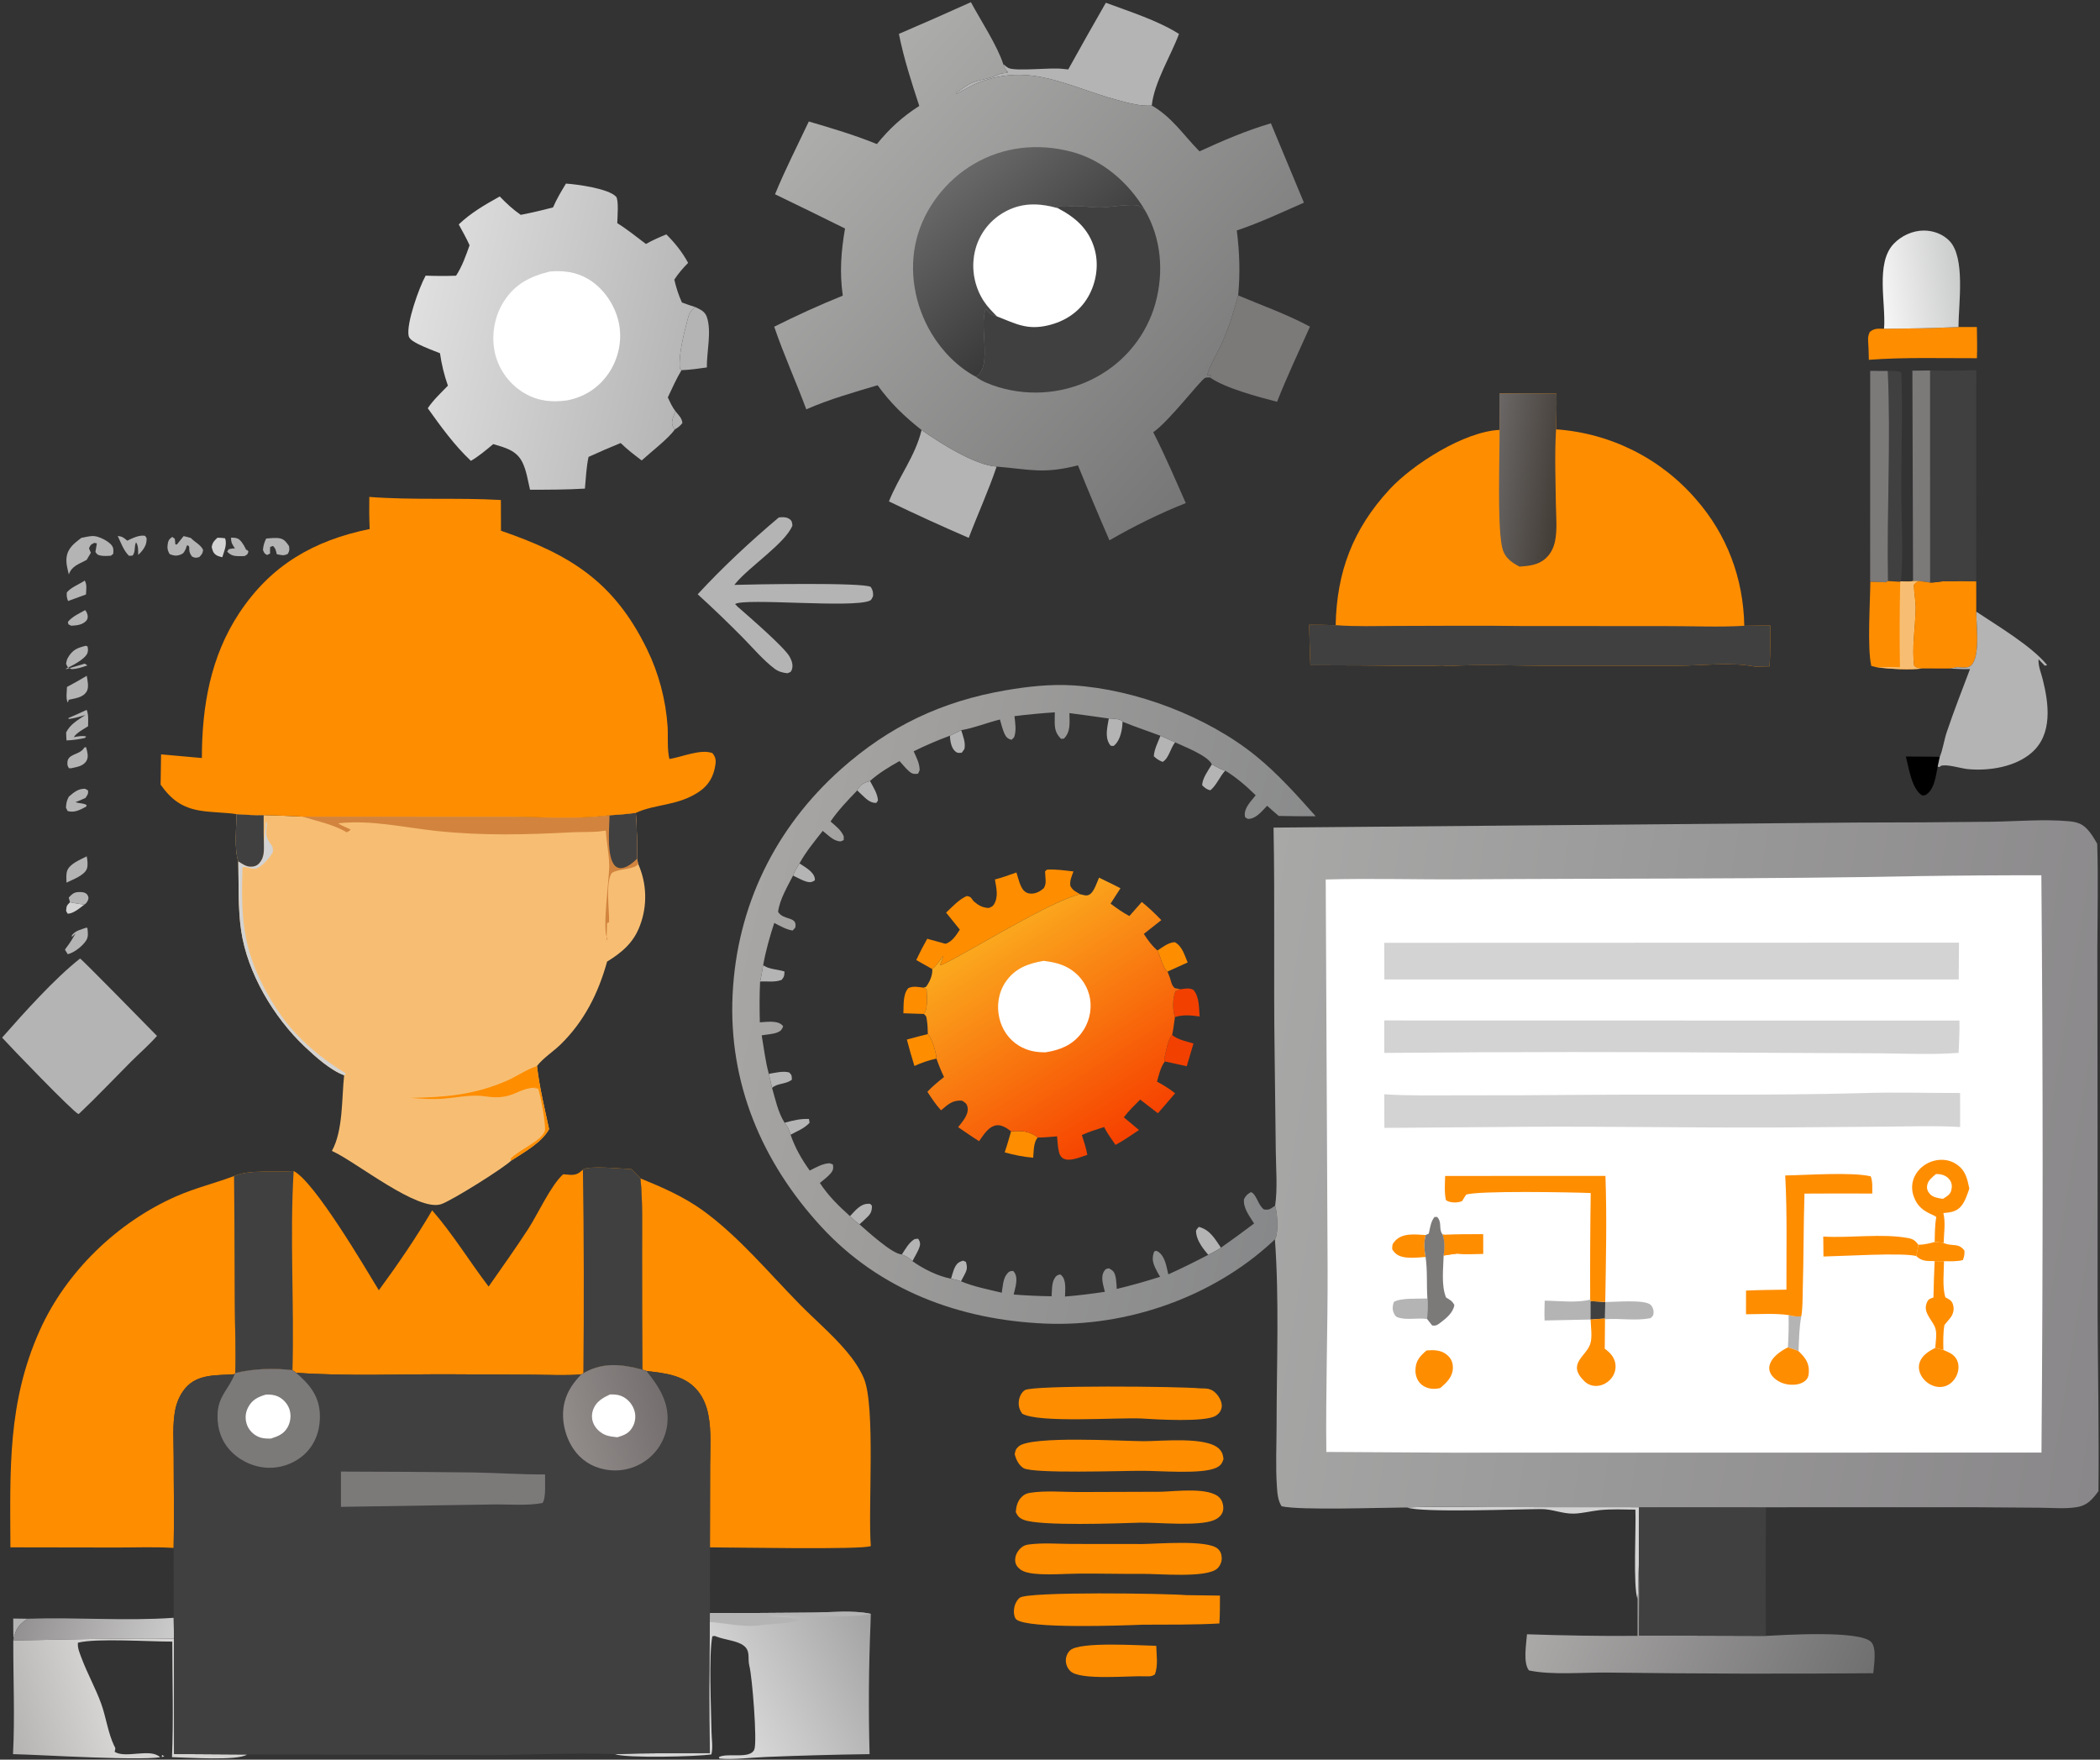 <svg width="148" height="124" viewBox="0 0 148 124" fill="none" xmlns="http://www.w3.org/2000/svg">
<rect x="0" y="0" width="148" height="124" fill="#333333" stroke="none"/>
<g clip-path="url(#clip0_911_7237)">
<path d="M0.933 114.056L1.943 114.069C1.304 114.519 1.139 114.741 0.952 115.493C0.928 115.016 0.939 114.533 0.933 114.056Z" fill="#B4B4B4"/>
<path d="M47.606 28.98C47.825 29.261 48.057 29.45 48.093 29.809C47.926 30.028 47.781 30.125 47.551 30.267C47.488 30.166 47.426 30.078 47.389 29.963C47.291 29.661 47.496 29.26 47.606 28.98Z" fill="#B4B4B4"/>
<path d="M4.933 63.579C5.271 63.645 5.604 63.708 5.947 63.745C5.637 63.977 5.158 64.4 4.764 64.383L4.659 64.189C4.693 63.834 4.681 63.829 4.933 63.579Z" fill="#D3D3D3"/>
<path d="M6 42.994C6.096 43.087 6.163 43.268 6.18 43.398C6.196 43.519 6.16 43.656 6.078 43.745C5.799 44.045 5.404 44.071 5.022 44.094L4.825 43.998L4.782 43.83C5.084 43.447 5.581 43.232 6 42.994Z" fill="#B4B4B4"/>
<path d="M4.933 63.579L4.844 63.257C5.016 63.05 5.191 62.889 5.473 62.866C5.672 62.85 5.966 62.853 6.113 63.003C6.19 63.082 6.253 63.223 6.231 63.332C6.198 63.49 6.088 63.662 5.947 63.745C5.604 63.708 5.271 63.645 4.933 63.579Z" fill="#B4B4B4"/>
<path d="M15.323 37.894C15.509 37.891 15.677 37.905 15.86 37.932C16.027 38.358 15.792 38.842 15.665 39.269C15.542 39.234 15.373 39.2 15.261 39.13C15.026 38.985 14.978 38.798 14.92 38.549C14.983 38.209 15.082 38.122 15.323 37.894Z" fill="#D3D3D3"/>
<path d="M67.026 90.106C67.135 89.764 67.248 89.176 67.567 88.969C67.673 88.901 67.759 88.877 67.874 88.836L68.073 88.922C68.213 89.387 68.128 89.546 67.902 89.965C67.843 90.074 67.784 90.183 67.724 90.291C67.501 90.2 67.26 90.16 67.026 90.106Z" fill="#B4B4B4"/>
<path d="M16.285 37.885C16.448 37.889 16.578 37.891 16.735 37.946C16.959 38.025 17.186 38.414 17.289 38.622C17.317 38.678 17.343 38.735 17.37 38.791L17.388 38.724L17.508 38.859C17.442 39.085 17.443 39.067 17.237 39.184C17.083 39.189 16.928 39.195 16.774 39.191C16.441 39.183 16.241 39.112 16.012 38.873L16.118 38.706C16.169 38.694 16.302 38.66 16.35 38.654C16.418 38.647 16.488 38.648 16.557 38.644C16.373 38.373 16.276 38.229 16.285 37.885Z" fill="#B4B4B4"/>
<path d="M5.974 40.912C6.144 41.224 6.073 41.542 6.059 41.892L4.798 42.352C4.707 42.123 4.688 41.994 4.709 41.749C5.001 41.384 5.578 41.179 5.974 40.912Z" fill="#B4B4B4"/>
<path d="M55.295 79.118C55.889 78.957 56.391 78.827 57.013 78.851L57.056 79.118C56.658 79.545 56.215 79.684 55.718 79.962C55.625 79.611 55.516 79.406 55.295 79.118Z" fill="#B4B4B4"/>
<path d="M63.56 88.397C63.821 88.002 64.047 87.569 64.459 87.315L64.709 87.289C64.838 87.487 64.881 87.626 64.805 87.865C64.698 88.2 64.464 88.552 64.306 88.872C64.076 88.632 63.857 88.529 63.56 88.397Z" fill="#B4B4B4"/>
<path d="M54.183 75.672C54.643 75.599 55.162 75.454 55.619 75.573C55.819 75.777 55.793 75.793 55.808 76.083C55.394 76.419 54.8 76.313 54.412 76.66C54.34 76.33 54.263 76.001 54.183 75.672Z" fill="#B4B4B4"/>
<path d="M56.346 60.843C56.725 61.102 57.367 61.426 57.427 61.926C57.432 61.962 57.428 61.998 57.428 62.034C57.234 62.166 57.112 62.195 56.884 62.139C56.56 62.059 56.198 61.839 55.89 61.701C56.004 61.389 56.171 61.125 56.346 60.843Z" fill="#B4B4B4"/>
<path d="M66.946 51.844L67.744 51.455C67.873 51.889 68.068 52.335 67.967 52.788L67.783 53.04C67.547 53.068 67.452 53.083 67.267 52.893C67.031 52.65 66.956 52.165 66.946 51.844Z" fill="#B4B4B4"/>
<path d="M5.954 52.669L6.067 52.652C6.142 52.948 6.264 53.315 6.101 53.602C5.877 54 5.408 54.046 5.003 54.139L4.856 54.131C4.756 53.935 4.754 53.985 4.751 53.766C4.742 53.125 5.511 53.213 5.858 52.794C5.892 52.754 5.922 52.711 5.954 52.669Z" fill="#B4B4B4"/>
<path d="M59.902 85.701C60.266 85.326 60.614 84.839 61.182 84.828C61.374 84.825 61.311 84.819 61.452 84.969C61.452 85.294 61.394 85.493 61.165 85.724C60.975 85.916 60.773 86.096 60.572 86.277C60.325 86.119 60.118 85.9 59.902 85.701Z" fill="#B4B4B4"/>
<path d="M61.314 55.035C61.542 55.468 61.85 55.92 61.875 56.415L61.755 56.581C61.315 56.595 61.019 56.272 60.722 55.993C60.619 55.896 60.517 55.798 60.415 55.7C60.43 55.67 60.444 55.639 60.46 55.61C60.676 55.237 60.927 55.158 61.314 55.035Z" fill="#B4B4B4"/>
<path d="M53.568 69.166C53.662 68.789 53.715 68.39 53.787 68.007C54.142 68.309 54.825 68.304 55.288 68.46C55.271 68.774 55.283 68.808 55.089 69.05C54.592 69.239 54.086 69.136 53.568 69.166Z" fill="#B4B4B4"/>
<path d="M6.116 65.359L6.167 65.442C6.191 65.723 6.238 66.007 6.082 66.258C5.832 66.662 5.24 67.127 4.777 67.242L4.58 66.93C4.654 66.802 4.621 66.848 4.705 66.739C4.943 66.43 5.134 66.115 5.327 65.777L5.057 66.033L5.073 65.898C5.332 65.565 5.725 65.501 6.116 65.359Z" fill="#B4B4B4"/>
<path d="M6.112 60.345C6.164 60.592 6.209 60.978 6.124 61.217C5.957 61.688 5.103 61.989 4.685 62.198C4.68 61.943 4.651 61.628 4.728 61.383C4.89 60.869 5.669 60.578 6.112 60.345Z" fill="#B4B4B4"/>
<path d="M6.052 45.506L6.17 45.555C6.204 45.733 6.218 45.827 6.165 46.006C6.058 46.375 5.259 46.819 4.908 46.991C4.852 47.019 4.787 47.031 4.733 47.064C4.692 47.09 4.663 47.13 4.628 47.163C5.077 47.029 5.527 46.896 5.977 46.766L6.159 46.891C5.778 47.022 5.448 47.139 5.043 47.152C4.775 47.025 4.769 47.043 4.657 46.772C4.681 46.616 4.709 46.483 4.788 46.345C5.108 45.791 5.444 45.654 6.052 45.506Z" fill="#B4B4B4"/>
<path d="M86.349 54.303C85.954 54.735 85.752 55.314 85.302 55.692C85.03 55.625 84.928 55.527 84.728 55.343C84.716 54.871 85.162 54.27 85.407 53.865C85.689 54.005 86.044 54.239 86.349 54.303Z" fill="#B4B4B4"/>
<path d="M81.786 51.85C82.135 51.995 82.479 52.149 82.82 52.312C82.49 52.702 82.38 53.447 81.937 53.688C81.668 53.581 81.525 53.484 81.316 53.293C81.345 52.805 81.606 52.303 81.786 51.85Z" fill="#B4B4B4"/>
<path d="M8.296 37.768C8.636 37.809 8.708 37.882 8.964 38.099C9.333 37.93 9.817 37.678 10.222 37.759C10.359 37.956 10.338 37.863 10.324 38.12C10.303 38.492 10.008 38.869 9.737 39.1C9.732 38.786 9.764 38.484 9.588 38.21C9.433 38.558 9.573 38.844 9.348 39.151L9.094 39.169C8.715 38.81 8.518 38.234 8.296 37.768Z" fill="#B4B4B4"/>
<path d="M6.114 47.623C6.168 47.937 6.279 48.425 6.117 48.712C5.865 49.161 5.301 49.206 4.841 49.312L4.79 49.498L4.778 49.498C4.625 49.264 4.716 48.701 4.721 48.409C5.195 48.161 5.655 47.895 6.114 47.623Z" fill="#B4B4B4"/>
<path d="M4.853 56.138C5.194 55.842 5.523 55.559 6.001 55.584L6.205 55.701C6.228 55.966 6.17 56 6.025 56.228C5.794 56.34 5.564 56.432 5.324 56.523C5.6 56.634 5.827 56.572 6.108 56.728L6.069 56.846C5.619 57.072 5.276 57.289 4.768 57.154L4.649 56.918C4.669 56.592 4.696 56.424 4.853 56.138Z" fill="#B4B4B4"/>
<path d="M18.759 37.951C19.077 37.928 19.494 37.863 19.803 37.956C20.076 38.039 20.219 38.268 20.371 38.486C20.403 38.757 20.41 38.787 20.287 39.028C19.968 39.189 19.85 39.116 19.506 39.054C19.446 38.814 19.429 38.648 19.241 38.473L19.042 38.541C19.029 38.767 19.027 38.7 19.032 38.889L19.037 39.002L18.826 39.111C18.603 38.99 18.633 38.973 18.531 38.757C18.563 38.433 18.616 38.243 18.759 37.951Z" fill="#B4B4B4"/>
<path d="M78.143 50.631C78.484 50.635 78.74 50.638 79.055 50.776L79.113 50.856C79.098 51.382 78.976 52.088 78.588 52.472C78.451 52.609 78.499 52.564 78.278 52.55C78.249 52.511 78.216 52.474 78.19 52.433C77.852 51.901 78.052 51.214 78.143 50.631Z" fill="#B4B4B4"/>
<path d="M6.109 50.023C6.252 50.379 6.21 50.797 6.208 51.177C5.877 51.395 5.418 51.615 5.202 51.944C5.5 51.895 5.778 51.824 6.077 51.901L5.985 52.005C5.547 52.098 5.136 52.161 4.687 52.176C4.671 51.989 4.668 51.801 4.661 51.613C4.956 51.022 5.492 50.739 6.024 50.379C5.627 50.508 5.253 50.613 4.838 50.669L4.829 50.595C5.259 50.412 5.686 50.221 6.109 50.023Z" fill="#B4B4B4"/>
<path d="M85.153 88.425C84.797 88.007 84.386 87.477 84.306 86.925C84.265 86.643 84.318 86.672 84.481 86.462C84.498 86.464 84.514 86.464 84.53 86.468C85.289 86.678 85.63 87.313 86.046 87.921C85.757 88.118 85.468 88.272 85.153 88.425Z" fill="#B4B4B4"/>
<path d="M12.942 37.778C13.113 37.813 13.282 37.865 13.451 37.911C13.725 38.205 14.155 38.393 14.315 38.754C14.271 39.027 14.236 39.05 14.045 39.255C13.784 39.319 13.777 39.329 13.534 39.22C13.404 39.043 13.349 38.937 13.338 38.72C13.325 38.476 13.376 38.58 13.237 38.421L13.157 38.464L13.106 38.648C12.979 38.9 12.964 39 12.682 39.099C12.406 39.196 12.214 39.148 11.956 39.047C11.82 38.812 11.777 38.66 11.814 38.384C11.852 38.103 11.91 37.993 12.139 37.836L12.321 37.969L12.36 38.365L12.469 38.366C12.623 38.168 12.781 37.971 12.942 37.778Z" fill="#B4B4B4"/>
<path d="M81.569 66.981C81.938 66.747 82.347 66.41 82.794 66.393C83.317 66.674 83.479 67.298 83.701 67.823L82.282 68.466C81.954 68.238 81.775 67.354 81.569 66.981Z" fill="#FF8D00"/>
<path d="M63.667 71.403C63.697 70.852 63.619 70.049 64.019 69.63C64.361 69.465 64.734 69.556 65.098 69.6L65.304 69.725C65.319 70.203 65.417 71.096 65.102 71.451L63.667 71.403Z" fill="#FF8D00"/>
<path d="M82.608 72.939C83.036 73.275 83.596 73.38 84.113 73.53L83.636 75.135C83.121 75.026 82.607 74.915 82.094 74.799L82.05 74.629C82.15 74.233 82.307 73.195 82.608 72.939Z" fill="#F24000"/>
<path d="M65.389 72.869C65.706 73.189 65.967 74.154 65.999 74.598C65.438 74.718 64.966 74.88 64.445 75.117C64.249 74.501 64.078 73.881 63.913 73.256C64.403 73.121 64.895 72.993 65.389 72.869Z" fill="#FF8D00"/>
<path d="M83.186 69.713C83.516 69.669 83.804 69.592 84.111 69.758C84.533 70.257 84.489 71.006 84.547 71.631C83.929 71.546 83.419 71.49 82.805 71.669C82.62 71.153 82.647 70.35 82.842 69.836L83.186 69.713Z" fill="#F24000"/>
<path d="M71.256 79.726C71.971 79.669 72.566 79.7 73.142 80.16C72.835 80.451 72.855 81.171 72.815 81.582C72.113 81.521 71.482 81.394 70.806 81.204C70.976 80.717 71.113 80.221 71.256 79.726Z" fill="#FF8D00"/>
<path d="M5.73 37.903C6.008 37.85 6.361 37.754 6.643 37.779C7.007 37.811 7.607 38.116 7.848 38.397C8.019 38.596 7.998 38.782 7.979 39.027L7.815 39.161C7.586 39.172 7.344 39.196 7.117 39.154C6.873 39.109 6.859 39.086 6.724 38.895C6.757 38.694 6.791 38.492 6.827 38.291L6.644 38.255C6.389 38.389 6.382 38.38 6.273 38.644L6.404 38.953C6.302 39.117 6.204 39.283 6.109 39.451C5.575 39.758 5.072 39.852 4.851 40.482C4.755 40.084 4.635 39.667 4.695 39.255C4.788 38.608 5.242 38.281 5.73 37.903Z" fill="#B4B4B4"/>
<path d="M99.16 106.23C101.121 106.144 103.099 106.199 105.062 106.205L115.514 106.211L115.498 110.329C115.452 111.109 115.486 111.91 115.408 112.684C115.081 111.802 115.312 107.67 115.256 106.381C114.426 106.369 113.573 106.331 112.746 106.415C112.138 106.478 111.525 106.647 110.914 106.662C110.116 106.681 109.391 106.339 108.626 106.341C107.008 106.344 100.176 106.614 99.16 106.23Z" fill="#D3D3D3"/>
<path d="M134.32 53.312C135.116 53.312 135.913 53.318 136.71 53.33L136.561 54.031C136.432 54.627 136.356 55.469 135.877 55.894C135.702 56.049 135.67 56.053 135.451 56.045C134.719 55.567 134.523 54.1 134.32 53.312Z" fill="black"/>
<path d="M49.01 21.642C49.362 21.816 49.68 21.939 49.816 22.339C50.166 23.365 49.8 24.802 49.816 25.894C49.219 25.982 48.635 26.059 48.03 26.086L47.907 25.939C47.832 24.949 48.167 23.655 48.414 22.694C48.526 22.256 48.606 21.877 49.01 21.642Z" fill="#B4B4B4"/>
<path d="M80.719 118.127C79.576 118.076 76.143 118.432 75.444 117.768C75.418 117.744 75.394 117.719 75.371 117.692C75.349 117.666 75.327 117.639 75.307 117.61C75.287 117.582 75.269 117.552 75.251 117.522C75.234 117.492 75.219 117.461 75.205 117.429C75.191 117.397 75.178 117.365 75.167 117.331C75.156 117.298 75.147 117.265 75.14 117.231C75.133 117.197 75.127 117.163 75.123 117.128C75.119 117.093 75.117 117.059 75.116 117.024C75.115 116.991 75.117 116.958 75.119 116.925C75.122 116.892 75.126 116.859 75.132 116.826C75.138 116.794 75.145 116.762 75.155 116.73C75.164 116.698 75.175 116.667 75.187 116.636C75.2 116.605 75.213 116.576 75.229 116.546C75.244 116.517 75.261 116.488 75.28 116.461C75.298 116.433 75.318 116.407 75.339 116.381C75.36 116.355 75.382 116.331 75.406 116.307C76.06 115.657 80.362 115.96 81.489 115.978C81.505 116.635 81.628 117.376 81.392 117.994C81.132 118.157 81.021 118.127 80.719 118.127Z" fill="#FF8D00"/>
<path d="M133.042 26.141C133.316 26.148 133.806 26.09 133.997 26.269C134.103 29.031 133.991 31.822 133.995 34.588C133.998 36.683 134.16 38.89 133.969 40.965L133.92 40.997L133.058 40.949C132.967 36.019 133.269 31.065 133.042 26.141Z" fill="#404040"/>
<path d="M1.943 114.069C5.363 113.953 8.835 114.242 12.241 114.004L12.263 115.47C8.493 115.427 4.707 115.534 0.938 115.607L0.952 115.493C1.139 114.741 1.304 114.519 1.943 114.069Z" fill="url(#paint0_linear_911_7237)"/>
<path d="M138.026 23.046L139.322 23.045C139.332 23.777 139.354 24.511 139.326 25.242C136.801 25.25 134.226 25.165 131.709 25.355C131.699 24.905 131.692 24.458 131.658 24.009C131.639 23.763 131.678 23.623 131.771 23.396C132.097 23.117 132.369 23.164 132.782 23.164C134.531 23.161 136.279 23.122 138.026 23.046Z" fill="#FF8D00"/>
<path d="M134.778 26.121L136.033 26.105L136.034 41.053L135.311 40.949L134.825 40.95L134.778 26.121Z" fill="#7C7979"/>
<path d="M131.804 26.134L133.042 26.141C133.269 31.065 132.967 36.019 133.058 40.949L132.904 41.033L131.814 40.994L131.8 40.888L131.804 26.134Z" fill="#7C7979"/>
<path d="M134.825 40.95L135.311 40.949C135.055 41.022 135.037 41.018 134.878 41.229C134.896 41.807 135.016 42.367 135.005 42.946C134.98 44.234 134.727 45.663 134.903 46.93C135.121 47.092 135.242 47.076 135.51 47.103C134.541 47.226 133.293 47.136 132.318 47.035L131.882 46.927C131.588 45.682 131.804 42.429 131.814 40.994L132.904 41.033L133.058 40.949L133.92 40.997L133.969 40.965C134.264 40.983 134.532 40.998 134.825 40.95Z" fill="#FF8D00"/>
<path d="M134.825 40.95L135.311 40.949C135.055 41.022 135.037 41.018 134.878 41.229C134.896 41.807 135.016 42.367 135.004 42.946C134.98 44.234 134.727 45.663 134.903 46.93C135.121 47.092 135.242 47.076 135.51 47.103C134.541 47.226 133.292 47.136 132.318 47.035C132.839 46.98 133.376 47.015 133.9 47.024C133.868 45.015 133.875 43.006 133.92 40.997L133.969 40.965C134.263 40.983 134.532 40.998 134.825 40.95Z" fill="#F7BE73"/>
<path d="M71.636 61.481C71.753 61.848 71.883 62.475 72.151 62.753C72.309 62.917 72.468 62.97 72.688 62.972C73.033 62.975 73.323 62.801 73.571 62.582C73.691 62.347 73.704 62.217 73.687 61.964L73.651 61.403L73.784 61.282C74.41 61.242 75.034 61.34 75.655 61.41C75.523 61.758 75.389 62.042 75.431 62.419C75.586 62.744 75.831 62.847 76.132 63.014C73.879 63.499 66.775 68.018 66.237 68.023C66.334 67.797 66.427 67.594 66.479 67.352C66.245 67.689 66.019 68.022 65.703 68.289L64.573 67.651C64.811 67.142 65.07 66.643 65.347 66.154L66.627 66.506C67.082 66.392 67.407 65.881 67.645 65.508L66.678 64.311C67.126 63.89 67.567 63.392 68.135 63.141C68.437 63.191 68.424 63.252 68.61 63.501C68.955 63.796 69.22 63.962 69.688 63.984C69.85 63.909 69.945 63.898 70.045 63.739C70.388 63.191 70.213 62.571 70.12 61.974C70.635 61.846 71.135 61.654 71.636 61.481Z" fill="#FF8D00"/>
<path d="M138.132 40.946L139.277 40.97L139.279 43.102C139.274 43.984 139.584 46.226 138.923 46.891C138.707 47.108 138.243 47.037 137.955 47.018L137.395 47.109C136.766 47.103 136.138 47.101 135.51 47.103C135.242 47.076 135.121 47.092 134.903 46.93C134.727 45.663 134.98 44.234 135.004 42.946C135.016 42.367 134.896 41.807 134.878 41.229C135.037 41.018 135.054 41.022 135.311 40.949L136.034 41.053C136.337 41.05 136.651 40.995 136.952 40.96C137.347 40.968 137.738 40.969 138.132 40.946Z" fill="#FF8D00"/>
<path d="M80.4 103.645C79.178 103.639 72.788 103.865 72.128 103.453C71.797 103.245 71.61 102.85 71.513 102.491C71.562 102.219 71.57 102.125 71.787 101.929C72.648 101.154 79.125 101.554 80.59 101.558C81.838 101.563 85.05 101.209 85.927 102.105C86.139 102.322 86.198 102.524 86.228 102.822C86.13 103.134 86.012 103.291 85.708 103.434C84.692 103.911 81.633 103.63 80.4 103.645Z" fill="#FF8D00"/>
<path d="M80.515 108.804C81.565 108.795 85.078 108.495 85.808 109.125C86.022 109.31 86.09 109.511 86.103 109.785C86.116 110.053 85.989 110.345 85.795 110.526C85.043 111.226 81.607 110.889 80.475 110.908C78.981 110.919 77.487 110.878 75.993 110.891C74.985 110.9 73.918 110.995 72.917 110.897C72.586 110.864 72.145 110.79 71.879 110.573C71.66 110.395 71.54 110.198 71.545 109.909C71.551 109.589 71.71 109.307 71.938 109.091C72.111 108.927 72.271 108.868 72.506 108.837C73.478 108.708 74.54 108.793 75.52 108.799L80.515 108.804Z" fill="#FF8D00"/>
<path d="M80.448 99.96C78.74 99.879 73.176 100.296 72.034 99.614C71.849 99.338 71.768 99.082 71.802 98.749C71.832 98.459 71.976 98.115 72.236 97.957C72.819 97.601 83.108 97.692 84.617 97.837C85.059 97.834 85.377 97.847 85.703 98.19C85.929 98.428 86.156 98.835 86.098 99.173C86.051 99.445 85.9 99.634 85.669 99.773C84.902 100.236 81.45 100.022 80.448 99.96Z" fill="#FF8D00"/>
<path d="M80.532 114.489C79.05 114.549 72.463 114.795 71.635 114.126C71.493 114.011 71.448 113.708 71.455 113.532C71.468 113.181 71.591 112.832 71.857 112.596C72.377 112.134 82.277 112.289 83.596 112.406L85.978 112.439C85.971 113.092 85.984 113.753 85.937 114.404C84.14 114.503 82.332 114.479 80.532 114.489Z" fill="#FF8D00"/>
<path d="M81.845 105.121C82.86 105.093 85.262 104.773 85.97 105.562C86.175 105.789 86.266 106.203 86.184 106.493C86.096 106.805 85.841 107.004 85.553 107.123C84.472 107.571 81.628 107.28 80.337 107.299C78.788 107.349 73.336 107.552 72.164 107.104C71.856 106.986 71.722 106.85 71.588 106.556C71.612 106.181 71.709 105.778 71.988 105.502C72.188 105.305 72.343 105.235 72.619 105.192C73.674 105.029 74.893 105.139 75.965 105.141L81.845 105.121Z" fill="#FF8D00"/>
<path d="M64.948 30.302C66.193 31.178 68.696 32.786 70.239 32.88C69.665 34.584 68.912 36.222 68.273 37.903C66.38 37.085 64.505 36.229 62.649 35.334C63.327 33.617 64.522 32.12 64.948 30.302Z" fill="#B4B4B4"/>
<path d="M87.261 20.817C88.945 21.527 90.714 22.152 92.322 23.019C91.532 24.775 90.709 26.524 90.001 28.314C88.712 27.981 86.332 27.353 85.274 26.598C85.341 26.529 85.311 26.576 85.325 26.439L85.069 26.439C85.324 25.627 85.83 24.818 86.181 24.036C86.649 22.992 86.957 21.915 87.261 20.817Z" fill="#7C7979"/>
<path d="M54.888 36.464C55.112 36.44 55.366 36.419 55.572 36.535C55.816 36.672 55.817 36.785 55.848 37.031C55.365 38.264 52.818 39.923 51.84 41.111C51.811 41.146 51.784 41.181 51.755 41.216C52.794 41.184 60.879 41.024 61.37 41.363C61.516 41.6 61.536 41.719 61.533 41.996C61.463 42.135 61.444 42.266 61.292 42.332C60.048 42.872 52.484 42.118 51.807 42.566L51.984 42.752C52.744 43.417 55.284 45.608 55.653 46.281C55.811 46.57 55.923 46.899 55.795 47.22C55.727 47.391 55.646 47.377 55.489 47.443C55.143 47.4 54.873 47.336 54.588 47.122C53.786 46.519 53.069 45.661 52.361 44.945C51.321 43.893 50.266 42.873 49.17 41.878C50.935 39.965 52.895 38.141 54.888 36.464Z" fill="#B4B4B4"/>
<path d="M132.781 23.164C132.926 21.395 132.161 18.56 133.454 17.188C133.995 16.614 134.801 16.244 135.595 16.246C136.255 16.248 136.919 16.494 137.383 16.968C138.535 18.144 138.028 21.428 138.026 23.046C136.279 23.121 134.53 23.161 132.781 23.164Z" fill="url(#paint1_linear_911_7237)"/>
<path d="M77.936 0.194C79.617 0.822 81.576 1.432 83.091 2.391C82.505 3.968 81.354 5.776 81.172 7.434C80.421 7.513 79.448 7.237 78.723 7.042C75.269 6.11 72.664 4.413 69.028 5.797C68.458 6.014 67.962 6.352 67.41 6.609L67.406 6.524C67.769 6.296 68.121 5.985 68.519 5.824C68.987 5.634 69.507 5.585 69.978 5.411C70.365 5.267 70.496 5.146 70.941 5.148C70.977 5.148 71.013 5.15 71.049 5.15L70.871 5.09L71.037 5.074C70.849 4.892 70.788 4.769 70.706 4.523C70.813 4.599 70.989 4.767 71.105 4.807C71.722 5.026 73.961 4.752 74.884 4.851C75.018 4.866 75.151 4.877 75.285 4.893C76.157 3.32 77.04 1.754 77.936 0.194Z" fill="#B4B4B4"/>
<path d="M138.038 26.116L139.281 26.092L139.277 40.97L138.132 40.946C137.738 40.969 137.347 40.968 136.952 40.96C136.651 40.995 136.337 41.05 136.034 41.053L136.033 26.105L136.894 26.12L138.038 26.116Z" fill="#404040"/>
<path d="M0.937 115.607C4.707 115.534 8.493 115.427 12.263 115.47L12.271 123.602L17.421 123.636C16.742 124.104 13.127 123.842 12.12 123.825C12.232 121.124 12.144 118.386 12.143 115.681C10.563 115.688 6.83 115.424 5.493 115.758C5.445 116.122 5.632 116.533 5.761 116.875C6.167 117.954 6.735 118.964 7.128 120.045C7.47 120.986 7.613 122.119 8.04 123.009C8.128 123.192 8.143 123.136 8.113 123.307C8.105 123.355 8.091 123.402 8.08 123.449C8.88 123.942 10.603 123.161 11.289 123.833L11.404 123.81L11.421 123.662L11.568 123.762L11.598 123.764C10.594 124.151 2.702 123.641 0.917 123.612C1.053 120.967 0.927 118.261 0.937 115.607Z" fill="url(#paint2_linear_911_7237)"/>
<path d="M139.279 43.102C140.757 44.09 143.178 45.521 144.273 46.864L144.114 46.914L143.669 46.457C143.632 46.91 143.856 47.444 143.967 47.887C144.395 49.598 144.676 51.742 143.183 53.041C142.021 54.054 140.168 54.341 138.678 54.197C138.185 54.149 137.177 53.816 136.766 53.976L136.708 54.045L136.561 54.031L136.71 53.33C136.922 52.827 137.014 52.146 137.194 51.608C137.696 50.109 138.28 48.63 138.837 47.15C138.354 47.163 137.876 47.134 137.395 47.109L137.955 47.018C138.243 47.037 138.707 47.108 138.923 46.891C139.584 46.226 139.274 43.984 139.279 43.102Z" fill="#B4B4B4"/>
<path d="M5.643 67.547C5.756 67.576 10.53 72.454 11.064 72.999C10.492 73.652 9.821 74.226 9.207 74.841C7.995 76.056 6.822 77.299 5.575 78.479L5.553 78.482L5.526 78.505C5.135 78.341 0.751 73.788 0.148 73.12C1.666 71.392 3.862 68.941 5.643 67.547Z" fill="#B4B4B4"/>
<path d="M115.408 112.684C115.486 111.91 115.452 111.109 115.498 110.329C115.562 111.967 115.523 113.613 115.513 115.252L124.449 115.279C125.704 115.217 131.015 114.871 131.861 115.697C132.292 116.117 132.061 117.364 132.021 117.91C125.81 117.961 119.6 117.946 113.39 117.864C111.673 117.837 109.374 118.06 107.755 117.712C107.326 117.172 107.571 115.837 107.616 115.164C110.205 115.25 112.817 115.3 115.406 115.274L115.408 112.684Z" fill="url(#paint3_linear_911_7237)"/>
<path d="M115.514 106.211L124.455 106.215C124.437 109.237 124.435 112.258 124.449 115.279L115.512 115.252C115.523 113.613 115.561 111.967 115.498 110.329L115.514 106.211Z" fill="#404040"/>
<path d="M50.031 113.669C52.439 113.671 54.847 113.66 57.255 113.635C58.55 113.626 60.111 113.452 61.372 113.724L61.353 114.372C61.224 117.451 61.201 120.53 61.285 123.611C58.849 123.644 56.413 123.71 53.977 123.81C52.918 123.849 51.748 124.018 50.703 123.925L50.665 123.815C51.305 123.495 52.884 123.99 53.164 123.277C53.378 122.73 53.013 118.144 52.812 117.388C52.669 116.855 52.931 116.325 52.372 115.935C51.908 115.612 51.044 115.545 50.494 115.327C50.333 115.264 50.398 115.281 50.206 115.305C49.938 116.606 50.121 120.475 50.145 122.028C50.152 122.528 50.264 123.151 50.135 123.629C49.097 123.79 44.176 123.908 43.342 123.615C45.561 123.518 47.808 123.558 50.03 123.534C49.946 120.46 49.989 117.372 50.025 114.297L50.031 113.669Z" fill="url(#paint4_linear_911_7237)"/>
<path d="M50.031 113.669C52.439 113.671 54.847 113.66 57.255 113.635C58.55 113.626 60.111 113.452 61.372 113.724C59.717 114.106 56.099 113.751 54.151 113.866C54.557 113.932 56.118 113.971 56.286 114.174L56.442 114.094C55.961 114.434 54.288 114.42 53.638 114.521C52.491 114.699 51.18 114.385 50.025 114.297L50.031 113.669Z" fill="#B4B4B4"/>
<path d="M89.851 87.334C89.789 87.396 89.725 87.456 89.661 87.515C85.426 91.428 79.396 93.517 73.653 93.27C67.633 93.012 62.011 90.929 57.886 86.451C53.69 81.894 51.326 76.304 51.632 70.063C51.936 63.857 54.626 58.334 59.271 54.202C62.682 51.169 66.366 49.423 70.864 48.646C72.437 48.375 74.032 48.198 75.63 48.298C80.016 48.573 85.08 50.484 88.514 53.272C90.066 54.531 91.401 56.032 92.725 57.519C91.858 57.523 90.99 57.516 90.123 57.498C89.842 57.27 89.575 57.022 89.304 56.781C88.968 57.125 88.585 57.624 88.085 57.699C87.899 57.727 87.893 57.68 87.751 57.583C87.743 57.541 87.733 57.498 87.729 57.455C87.684 56.923 88.187 56.434 88.496 56.042C87.835 55.389 87.142 54.793 86.349 54.303C86.044 54.239 85.689 54.005 85.407 53.865C85.126 53.244 83.452 52.613 82.82 52.312C82.479 52.149 82.135 51.995 81.786 51.85C80.897 51.513 79.993 51.217 79.113 50.856L79.055 50.776C78.741 50.638 78.484 50.635 78.143 50.631C77.219 50.503 76.296 50.368 75.37 50.251C75.37 50.91 75.48 51.548 74.976 52.053L74.776 52.061C74.386 51.671 74.329 51.333 74.331 50.797L74.339 50.197C73.389 50.259 72.441 50.348 71.496 50.466C71.547 50.972 71.647 51.47 71.469 51.959L71.286 52.137C71.047 52.064 70.917 51.968 70.806 51.733C70.657 51.419 70.572 51.035 70.471 50.703C69.578 50.922 68.636 51.307 67.744 51.455L66.946 51.844C66.068 52.172 65.23 52.526 64.391 52.943C64.588 53.383 64.812 53.787 64.813 54.278L64.702 54.521C64.451 54.555 64.306 54.551 64.101 54.38C63.846 54.166 63.619 53.877 63.395 53.631C62.68 54.03 61.923 54.487 61.314 55.035C60.927 55.158 60.676 55.237 60.46 55.61C60.443 55.639 60.43 55.67 60.415 55.7C59.743 56.397 59.079 57.088 58.532 57.89C58.896 58.208 59.267 58.477 59.462 58.929L59.463 59.197C59.238 59.323 59.182 59.31 58.931 59.227C58.62 59.124 58.24 58.752 57.983 58.551C57.41 59.283 56.789 60.025 56.346 60.843C56.171 61.125 56.004 61.389 55.891 61.701C55.495 62.474 54.949 63.385 54.837 64.255C55.209 64.887 56.233 64.544 56.046 65.371L55.864 65.571C55.454 65.524 54.932 65.232 54.566 65.037C54.248 66.005 53.967 67.004 53.787 68.007C53.715 68.39 53.662 68.789 53.568 69.166C53.523 70.129 53.526 71.079 53.55 72.041C54.01 72.02 54.769 71.888 55.124 72.238C55.151 72.264 55.172 72.296 55.195 72.325C55.106 72.556 55.013 72.669 54.77 72.76C54.455 72.88 54.018 72.9 53.681 72.959C53.836 73.854 53.942 74.797 54.183 75.672C54.263 76.001 54.34 76.33 54.412 76.66C54.644 77.468 54.84 78.408 55.295 79.118C55.516 79.406 55.625 79.611 55.718 79.962C56.034 80.888 56.497 81.694 57.067 82.487C57.522 82.26 57.951 81.998 58.468 81.97L58.701 82.059C58.741 82.314 58.729 82.457 58.557 82.667C58.35 82.921 58.033 83.148 57.781 83.361C58.377 84.272 59.099 84.972 59.903 85.701C60.118 85.9 60.325 86.119 60.572 86.277C61.144 86.769 62.882 88.379 63.56 88.397C63.857 88.529 64.076 88.632 64.306 88.872C65.045 89.407 66.123 89.943 67.026 90.106C67.26 90.16 67.501 90.2 67.724 90.291C68.637 90.673 69.639 90.862 70.6 91.095C70.661 90.719 70.693 90.139 70.925 89.828C71.088 89.608 71.15 89.57 71.402 89.559C71.43 89.592 71.461 89.623 71.486 89.658C71.789 90.089 71.542 90.75 71.44 91.223C72.332 91.294 73.218 91.331 74.112 91.346C74.14 90.992 74.121 90.457 74.287 90.147C74.413 89.913 74.479 89.862 74.717 89.803C74.746 89.825 74.777 89.843 74.803 89.868C75.169 90.209 75.063 90.909 75.058 91.365C76.002 91.288 76.931 91.172 77.867 91.031C77.759 90.552 77.534 89.997 77.83 89.554C77.943 89.386 77.975 89.419 78.155 89.377C78.258 89.437 78.345 89.48 78.433 89.565C78.689 89.814 78.676 90.485 78.706 90.828C79.741 90.583 80.745 90.294 81.758 89.974C81.629 89.76 81.509 89.544 81.405 89.317C81.217 88.904 81.187 88.621 81.343 88.189L81.492 88.138C81.534 88.16 81.577 88.178 81.617 88.204C82.121 88.529 82.203 89.261 82.338 89.802C83.296 89.375 84.224 88.908 85.153 88.425C85.468 88.272 85.757 88.118 86.047 87.921C86.836 87.367 87.615 86.799 88.384 86.217C88.068 85.706 87.597 85.124 87.674 84.499C87.808 84.24 87.906 84.156 88.157 84.007C88.55 84.124 88.655 84.933 89.079 85.227C89.474 85.288 89.537 85.172 89.866 84.963C90.03 85.463 90.107 86.769 89.898 87.253C89.885 87.282 89.867 87.307 89.851 87.334Z" fill="url(#paint5_linear_911_7237)"/>
<path d="M77.457 61.849C77.96 62.095 78.472 62.331 78.966 62.596L78.267 63.678C78.699 63.997 79.117 64.301 79.594 64.552L80.47 63.559C80.964 63.96 81.404 64.38 81.844 64.839L80.613 65.812C80.901 66.26 81.165 66.623 81.57 66.981C81.775 67.354 81.954 68.238 82.282 68.466C82.382 68.703 82.469 68.929 82.534 69.178C82.586 69.374 82.638 69.476 82.783 69.626L83.186 69.713L82.842 69.836C82.647 70.35 82.62 71.153 82.805 71.669C82.743 72.091 82.697 72.522 82.608 72.939C82.307 73.195 82.15 74.233 82.051 74.629L82.094 74.799C81.796 75.196 81.674 75.743 81.542 76.216C81.995 76.468 82.412 76.716 82.817 77.042C82.414 77.511 82.015 77.986 81.605 78.449C81.189 78.128 80.768 77.81 80.355 77.484C79.955 77.887 79.546 78.282 79.203 78.735L80.274 79.629C79.73 79.993 79.194 80.369 78.616 80.678C78.331 80.268 78.04 79.867 77.813 79.421C77.284 79.592 76.751 79.75 76.246 79.984C76.397 80.448 76.541 80.898 76.631 81.379C76.17 81.524 75.436 81.867 74.973 81.654C74.792 81.571 74.681 81.39 74.635 81.2C74.547 80.84 74.532 80.445 74.499 80.077C74.048 80.111 73.594 80.161 73.142 80.16C72.566 79.7 71.971 79.669 71.256 79.726C70.985 79.512 70.615 79.257 70.255 79.295C69.675 79.355 69.31 79.986 69.002 80.416C68.5 80.107 68.015 79.758 67.526 79.428C67.811 79.062 68.284 78.551 68.192 78.043C68.14 77.754 68.025 77.703 67.798 77.562C67.107 77.515 66.817 77.829 66.321 78.242C65.947 77.84 65.66 77.392 65.359 76.935C65.719 76.547 66.12 76.226 66.531 75.895C66.323 75.469 66.155 75.045 65.999 74.598C65.967 74.154 65.706 73.189 65.389 72.869C65.381 72.564 65.379 72.255 65.331 71.952C65.29 71.691 65.319 71.614 65.102 71.451C65.417 71.096 65.319 70.203 65.304 69.725L65.098 69.6L65.269 69.535C65.523 69.192 65.736 68.719 65.703 68.289C66.019 68.022 66.245 67.689 66.479 67.352C66.427 67.594 66.334 67.797 66.237 68.023C66.775 68.018 73.879 63.499 76.132 63.014C76.424 63.077 76.623 63.192 76.878 62.966C77.131 62.742 77.318 62.16 77.457 61.849Z" fill="url(#paint6_linear_911_7237)"/>
<path d="M73.549 67.71C74.266 67.798 74.918 67.937 75.521 68.354C75.606 68.412 75.688 68.475 75.767 68.541C75.846 68.607 75.921 68.677 75.993 68.751C76.065 68.825 76.133 68.902 76.198 68.983C76.262 69.063 76.322 69.147 76.377 69.233C76.433 69.32 76.484 69.409 76.531 69.5C76.578 69.592 76.62 69.686 76.658 69.782C76.695 69.877 76.728 69.975 76.755 70.074C76.783 70.173 76.805 70.273 76.823 70.375C76.84 70.482 76.852 70.59 76.858 70.698C76.864 70.806 76.864 70.915 76.859 71.023C76.854 71.132 76.844 71.239 76.828 71.347C76.812 71.454 76.79 71.56 76.763 71.666C76.736 71.771 76.704 71.874 76.667 71.976C76.629 72.078 76.586 72.178 76.538 72.275C76.491 72.373 76.438 72.468 76.381 72.56C76.323 72.652 76.261 72.742 76.195 72.828C75.558 73.659 74.692 73.999 73.684 74.155C72.996 74.16 72.39 74.044 71.8 73.681C71.089 73.244 70.612 72.539 70.427 71.731C70.226 70.856 70.37 69.924 70.884 69.178C71.539 68.227 72.462 67.898 73.549 67.71Z" fill="white"/>
<path d="M45.138 83.04C46.685 83.671 48.197 84.33 49.557 85.316C52.056 87.129 54.176 89.686 56.331 91.882C57.431 93.002 58.672 94.049 59.678 95.248C60.153 95.814 60.594 96.446 60.882 97.129C61.717 99.111 61.164 106.325 61.372 108.943C60.962 109.223 51.36 109.034 50.034 109.04L50.046 103.323C50.046 102.143 50.149 100.843 49.917 99.682C49.802 99.103 49.589 98.543 49.224 98.073C48.326 96.914 46.912 96.766 45.56 96.614L45.282 96.518C45.258 93.741 45.248 90.965 45.252 88.189C45.249 86.476 45.303 84.746 45.138 83.04Z" fill="#FF8D00"/>
<path d="M0.734 109.039C0.712 103.611 0.517 98.84 2.807 93.74C4.659 89.617 8.268 86.129 12.414 84.304C13.746 83.717 15.147 83.382 16.504 82.87L16.55 91.954C16.56 93.551 16.627 95.159 16.578 96.755L16.538 96.839C15.308 96.936 13.934 96.787 13.058 97.828C12.689 98.266 12.454 98.812 12.346 99.37C12.146 100.401 12.241 101.558 12.24 102.608C12.239 104.762 12.289 106.927 12.237 109.08C10.919 108.995 9.567 109.052 8.245 109.051L0.734 109.039Z" fill="#FF8D00"/>
<path d="M39.886 12.937C40.669 12.987 42.878 13.285 43.417 13.857C43.622 14.074 43.509 15.378 43.502 15.724C44.206 16.162 44.861 16.694 45.524 17.193C45.99 16.926 46.465 16.721 46.961 16.518C47.568 17.118 48.089 17.774 48.496 18.524C48.129 18.902 47.811 19.261 47.523 19.706C47.656 20.279 47.816 20.779 48.06 21.316C48.373 21.437 48.692 21.537 49.01 21.642C48.606 21.877 48.526 22.257 48.414 22.694C48.167 23.655 47.831 24.949 47.907 25.939L48.03 26.086C47.661 26.698 47.372 27.36 47.065 28.005C47.227 28.346 47.372 28.681 47.605 28.98C47.496 29.26 47.291 29.661 47.389 29.963C47.426 30.078 47.488 30.166 47.55 30.267C47.161 30.864 45.814 31.903 45.224 32.447C44.709 32.056 44.204 31.672 43.741 31.219C42.98 31.53 42.226 31.857 41.478 32.198C41.324 32.925 41.289 33.691 41.222 34.431C39.932 34.51 38.646 34.509 37.354 34.509C37.204 33.878 37.096 33.118 36.799 32.543C36.375 31.72 35.58 31.54 34.761 31.295C34.252 31.72 33.761 32.14 33.187 32.476C32.02 31.375 31.075 30.068 30.148 28.768C30.537 28.184 31.079 27.683 31.567 27.178C31.305 26.434 31.119 25.672 31.008 24.892C30.499 24.692 29.981 24.498 29.491 24.255C29.274 24.147 28.854 23.934 28.801 23.677C28.619 22.802 29.541 20.252 29.996 19.425C30.714 19.451 31.423 19.456 32.142 19.428C32.573 18.769 32.83 18.022 33.093 17.285C32.872 16.782 32.589 16.298 32.33 15.813C33.207 14.983 34.172 14.428 35.22 13.844C35.687 14.331 36.143 14.754 36.699 15.14C37.464 14.992 38.224 14.816 38.977 14.614C39.231 14.023 39.553 13.487 39.886 12.937Z" fill="url(#paint7_linear_911_7237)"/>
<path d="M38.761 19.132C39.698 19.055 40.591 19.161 41.413 19.639C42.522 20.283 43.328 21.468 43.604 22.708C43.88 23.949 43.594 25.307 42.865 26.346C42.156 27.358 41.159 27.991 39.948 28.217C38.885 28.359 37.936 28.271 36.991 27.725C36.926 27.688 36.863 27.649 36.8 27.608C36.738 27.568 36.676 27.526 36.616 27.482C36.555 27.439 36.496 27.394 36.438 27.347C36.379 27.301 36.322 27.253 36.266 27.203C36.211 27.154 36.156 27.103 36.103 27.051C36.05 26.999 35.998 26.946 35.947 26.891C35.897 26.836 35.848 26.78 35.8 26.723C35.752 26.666 35.706 26.608 35.661 26.548C35.616 26.489 35.573 26.428 35.531 26.367C35.489 26.305 35.449 26.243 35.411 26.179C35.372 26.115 35.335 26.051 35.3 25.985C35.264 25.92 35.231 25.854 35.199 25.786C35.167 25.719 35.136 25.651 35.108 25.583C35.079 25.514 35.052 25.445 35.027 25.375C35.002 25.305 34.979 25.234 34.957 25.163C34.936 25.092 34.916 25.02 34.898 24.948C34.599 23.713 34.822 22.323 35.505 21.25C36.3 20.001 37.373 19.47 38.761 19.132Z" fill="white"/>
<path d="M41.082 82.425C41.432 82.113 43.903 82.365 44.49 82.387C44.714 82.597 44.951 82.796 45.138 83.04C45.303 84.746 45.249 86.476 45.252 88.189C45.248 90.965 45.258 93.742 45.282 96.518C43.862 96.142 42.571 95.977 41.218 96.707C41.182 96.727 41.148 96.751 41.113 96.773L40.963 96.854C39.867 96.943 38.732 96.88 37.632 96.874L31.872 96.844C28.238 96.824 24.482 96.995 20.863 96.735L20.614 96.554C19.294 96.396 17.872 96.445 16.578 96.755C16.627 95.159 16.56 93.551 16.55 91.954L16.504 82.87C17.594 82.392 19.483 82.643 20.696 82.519C22.168 83.26 25.719 89.314 26.699 90.922C28.024 89.122 29.328 87.216 30.456 85.288C31.936 86.985 33.078 88.88 34.436 90.663C35.376 89.312 36.342 87.97 37.235 86.588C37.912 85.542 38.824 83.523 39.69 82.748C39.847 82.765 40.005 82.778 40.164 82.787C40.599 82.81 40.775 82.7 41.082 82.425Z" fill="#FF8D00"/>
<path d="M20.696 82.519C20.417 87.171 20.742 91.89 20.614 96.554C19.294 96.396 17.872 96.445 16.578 96.755C16.627 95.159 16.56 93.551 16.55 91.954L16.504 82.87C17.594 82.392 19.483 82.643 20.696 82.519Z" fill="#404040"/>
<path d="M41.082 82.425C41.432 82.113 43.903 82.365 44.49 82.387C44.714 82.597 44.951 82.796 45.138 83.04C45.303 84.746 45.249 86.476 45.252 88.189C45.248 90.965 45.258 93.742 45.282 96.518C43.862 96.142 42.571 95.977 41.218 96.707C41.182 96.727 41.148 96.751 41.112 96.773C41.162 91.99 41.152 87.208 41.082 82.425Z" fill="#404040"/>
<path d="M105.673 27.73C107.012 27.715 108.352 27.715 109.691 27.729C109.718 28.57 109.685 29.414 109.664 30.255C109.9 30.271 110.135 30.293 110.369 30.321C110.603 30.349 110.837 30.382 111.069 30.422C111.302 30.461 111.533 30.506 111.764 30.557C111.994 30.607 112.223 30.664 112.451 30.726C112.678 30.788 112.904 30.855 113.128 30.928C113.353 31.001 113.575 31.08 113.795 31.164C114.016 31.248 114.234 31.337 114.45 31.432C114.665 31.527 114.879 31.627 115.09 31.732C115.301 31.837 115.509 31.948 115.714 32.063C115.92 32.179 116.122 32.299 116.322 32.425C116.521 32.55 116.717 32.681 116.91 32.816C117.103 32.951 117.292 33.091 117.478 33.235C117.664 33.38 117.847 33.529 118.025 33.682C118.204 33.836 118.379 33.994 118.549 34.156C118.72 34.318 118.887 34.484 119.049 34.655C119.212 34.825 119.37 34.999 119.524 35.177C121.729 37.694 122.869 40.772 122.931 44.099C123.542 44.093 124.154 44.078 124.765 44.081C124.756 45.035 124.783 46.005 124.71 46.956L123.696 46.978C121.97 46.627 119.843 46.926 118.075 46.914L109.005 46.919C106.689 46.905 104.345 46.807 102.032 46.935L101.691 46.894C99.773 46.971 97.824 46.895 95.902 46.892L92.351 46.88C92.306 45.931 92.293 44.979 92.265 44.029C92.888 44.028 93.51 44.037 94.132 44.054C94.207 40.3 95.351 37.275 97.929 34.488C99.587 32.695 103.207 30.407 105.684 30.294L105.673 27.73Z" fill="#FF8D00"/>
<path d="M105.673 27.73C107.012 27.715 108.352 27.715 109.691 27.729C109.719 28.57 109.686 29.414 109.665 30.255C109.558 32.007 109.63 33.78 109.652 35.534C109.663 36.366 109.763 37.327 109.592 38.14C109.492 38.617 109.282 39.038 108.914 39.366C108.406 39.818 107.738 39.885 107.088 39.928C106.8 39.777 106.536 39.624 106.306 39.391C106.053 39.135 105.916 38.843 105.847 38.493C105.517 36.809 105.696 32.268 105.684 30.294L105.673 27.73Z" fill="url(#paint8_linear_911_7237)"/>
<path d="M94.132 44.054C95.563 44.166 97.029 44.108 98.465 44.108C101.346 44.109 104.232 44.071 107.112 44.114L117.528 44.121C119.315 44.118 121.149 44.203 122.931 44.099C123.542 44.092 124.154 44.078 124.765 44.081C124.756 45.035 124.783 46.004 124.71 46.956L123.696 46.978C121.97 46.627 119.843 46.925 118.075 46.914L109.005 46.919C106.689 46.905 104.345 46.807 102.032 46.935L101.691 46.894C99.773 46.971 97.824 46.895 95.902 46.891L92.351 46.88C92.306 45.931 92.293 44.979 92.265 44.029C92.888 44.028 93.51 44.037 94.132 44.054Z" fill="#404040"/>
<path d="M42.956 57.453C43.579 57.414 44.193 57.365 44.812 57.282C44.879 58.365 44.919 59.43 44.897 60.517L44.975 60.878C45.013 60.963 45.049 61.049 45.083 61.135C45.116 61.222 45.148 61.309 45.177 61.398C45.207 61.486 45.234 61.575 45.259 61.664C45.285 61.754 45.307 61.844 45.328 61.935C45.349 62.025 45.367 62.117 45.384 62.208C45.4 62.3 45.414 62.392 45.426 62.484C45.437 62.576 45.447 62.668 45.454 62.761C45.462 62.854 45.466 62.947 45.469 63.04C45.472 63.133 45.472 63.225 45.47 63.319C45.468 63.411 45.464 63.504 45.458 63.597C45.452 63.69 45.443 63.783 45.432 63.875C45.421 63.967 45.408 64.059 45.392 64.151C45.377 64.243 45.359 64.334 45.339 64.425C45.319 64.516 45.297 64.606 45.273 64.696C45.248 64.785 45.222 64.874 45.193 64.963C45.164 65.052 45.133 65.139 45.1 65.226C44.657 66.425 43.838 67.114 42.785 67.763C42.17 69.985 41.182 71.958 39.518 73.592C39.004 74.096 38.272 74.558 37.845 75.122C38.015 76.619 38.385 78.094 38.696 79.567C38.186 80.517 36.919 81.2 36.034 81.781C35.497 82.312 31.864 84.592 31.096 84.854C29.461 85.411 25.16 81.929 23.485 81.148C23.453 81.133 23.421 81.119 23.39 81.105C24.191 79.662 24.076 77.389 24.254 75.769C23.309 75.434 22.22 74.455 21.49 73.766C19.302 71.702 17.432 68.571 16.995 65.572C16.765 63.995 16.833 62.294 16.794 60.7C16.489 59.796 16.665 58.354 16.668 57.371C17.309 57.416 17.939 57.459 18.582 57.438C19.494 57.462 20.406 57.497 21.317 57.545L35.444 57.551C37.893 57.551 40.533 57.761 42.956 57.453Z" fill="#F7BE73"/>
<path d="M18.597 59.419L18.744 57.892L18.787 57.917L18.645 58.049L18.829 57.977C18.773 58.57 18.668 58.908 19.03 59.412C19.223 59.681 19.241 59.708 19.235 60.031C19.053 60.406 18.505 61.029 18.108 61.182C17.765 61.315 17.411 61.036 17.09 61.111C16.988 64.501 17.065 66.765 18.73 69.819C19.316 70.895 20 71.927 20.843 72.822C21.921 73.966 23.017 74.807 24.353 75.628L24.338 75.735L24.253 75.769C23.309 75.434 22.22 74.455 21.49 73.766C19.302 71.702 17.432 68.571 16.995 65.572C16.765 63.995 16.833 62.294 16.794 60.7C17.035 60.846 17.325 61.059 17.616 61.07C17.88 61.081 18.086 61.028 18.266 60.834C18.638 60.432 18.602 59.928 18.597 59.419Z" fill="#D3D3D3"/>
<path d="M36.034 81.781L35.981 81.656C36.523 81.054 38.155 80.413 38.399 79.697C38.502 79.395 38.078 77.021 37.913 76.7L37.635 76.694L37.832 76.65C36.493 76.614 36.175 77.567 34.259 77.265C33.223 77.102 32.279 77.341 31.244 77.42C30.472 77.48 29.707 77.426 28.938 77.364C31.367 77.332 33.434 77.151 35.693 76.169C36.418 75.855 37.101 75.361 37.845 75.122C38.015 76.619 38.385 78.094 38.696 79.567C38.186 80.517 36.919 81.2 36.034 81.781Z" fill="#FF8D00"/>
<path d="M16.668 57.371C17.309 57.416 17.939 57.459 18.582 57.438C18.586 58.097 18.573 58.761 18.597 59.419C18.602 59.928 18.638 60.432 18.266 60.834C18.086 61.028 17.88 61.081 17.617 61.07C17.325 61.059 17.035 60.846 16.794 60.7C16.489 59.796 16.665 58.354 16.668 57.371Z" fill="#404040"/>
<path d="M42.956 57.453C43.579 57.414 44.193 57.365 44.811 57.282C44.879 58.365 44.919 59.43 44.897 60.517L44.975 60.878C44.777 61.27 43.551 61.216 43.124 61.514C42.66 62.163 42.947 64.145 42.929 64.987L42.785 65.048L42.742 66.352L42.727 66.287L42.812 66.143C42.402 65.649 42.963 61.775 42.937 60.94C42.912 60.144 42.745 59.337 42.69 58.537C42.639 58.541 42.588 58.543 42.537 58.551C41.792 58.671 41.066 58.61 40.315 58.65C37.088 58.824 33.957 58.901 30.734 58.554C28.395 58.302 26.214 57.77 23.846 58.013C23.896 58.114 24.551 58.355 24.722 58.467C24.546 58.605 24.64 58.541 24.437 58.655C23.496 58.087 22.357 57.874 21.317 57.545L35.444 57.551C37.893 57.551 40.533 57.761 42.956 57.453Z" fill="#D2843E"/>
<path d="M42.956 57.453C43.579 57.414 44.193 57.365 44.812 57.282C44.879 58.365 44.919 59.43 44.897 60.517C44.628 60.78 44.2 61.139 43.807 61.172C43.638 61.186 43.484 61.145 43.363 61.03C42.719 60.418 42.953 58.305 42.956 57.453Z" fill="#404040"/>
<path d="M26.027 35.017C29.124 35.255 32.211 35.056 35.3 35.234L35.308 37.4C40.16 39.067 43.263 40.968 45.591 45.732C45.8 46.16 45.987 46.596 46.154 47.042C46.32 47.488 46.464 47.941 46.587 48.401C46.709 48.861 46.809 49.325 46.887 49.794C46.964 50.264 47.019 50.736 47.051 51.21C47.092 51.917 47.009 52.807 47.178 53.486C48.057 53.347 49.394 52.755 50.212 53.072C50.415 53.336 50.469 53.527 50.423 53.861C50.312 54.671 49.974 55.309 49.29 55.776C47.78 56.806 46.202 56.637 44.811 57.282C44.193 57.365 43.579 57.414 42.956 57.453C40.533 57.761 37.893 57.551 35.444 57.551L21.317 57.545C20.406 57.497 19.494 57.462 18.581 57.438C17.939 57.459 17.308 57.416 16.668 57.371C15.817 57.242 14.939 57.263 14.089 57.121C12.809 56.907 12.048 56.322 11.319 55.292L11.352 53.159L14.227 53.416C14.228 49.8 14.832 46.267 16.864 43.197C19.1 39.819 22.109 38.087 26.053 37.278C26.019 36.522 26.014 35.773 26.027 35.017Z" fill="#FF8D00"/>
<path d="M63.351 2.388C65.049 1.66 66.741 0.915 68.425 0.154C69.099 1.406 70.303 3.244 70.706 4.523C70.788 4.769 70.849 4.892 71.037 5.074L70.871 5.09L71.049 5.15C71.013 5.15 70.977 5.148 70.941 5.148C70.496 5.146 70.365 5.267 69.978 5.411C69.507 5.585 68.987 5.634 68.519 5.824C68.121 5.985 67.769 6.296 67.406 6.524L67.41 6.609C67.962 6.352 68.458 6.014 69.028 5.797C72.664 4.413 75.269 6.11 78.723 7.042C79.448 7.237 80.421 7.513 81.172 7.434C82.625 8.275 83.387 9.502 84.537 10.666C86.162 9.917 87.848 9.197 89.567 8.688L91.895 14.28C90.337 14.965 88.781 15.7 87.165 16.24C87.359 17.768 87.411 19.282 87.261 20.817C86.957 21.915 86.649 22.992 86.181 24.036C85.83 24.818 85.324 25.627 85.069 26.439L85.325 26.439C85.311 26.576 85.341 26.529 85.274 26.598C85.157 26.609 85.028 26.581 84.923 26.633C84.591 26.8 82.379 29.704 81.276 30.457C82.109 32.09 82.829 33.778 83.569 35.453C81.751 36.169 79.881 37.097 78.19 38.075C77.428 36.324 76.689 34.564 75.972 32.794C73.514 33.411 72.673 33.085 70.239 32.88C68.696 32.786 66.193 31.178 64.948 30.302C63.725 29.334 62.766 28.417 61.85 27.148C60.156 27.651 58.445 28.135 56.824 28.845C56.1 26.893 55.235 24.993 54.563 23.023C56.144 22.228 57.755 21.498 59.396 20.833C59.163 19.19 59.275 17.734 59.554 16.102C57.914 15.289 56.27 14.485 54.621 13.69C55.331 11.954 56.202 10.26 57.001 8.561C58.622 9.038 60.234 9.513 61.8 10.153C62.689 9.058 63.595 8.227 64.787 7.466C64.237 5.785 63.697 4.126 63.351 2.388Z" fill="url(#paint9_linear_911_7237)"/>
<path d="M68.775 26.546C67.494 25.875 66.387 24.728 65.649 23.498C64.461 21.52 64.022 19.081 64.598 16.835C65.154 14.661 66.677 12.713 68.608 11.571C70.723 10.321 73.16 10.073 75.523 10.696C77.711 11.272 79.541 12.872 80.678 14.79C80.546 14.705 80.355 14.541 80.214 14.492C79.778 14.341 78.139 14.61 77.564 14.62C76.985 14.63 76.417 14.527 75.842 14.522C75.48 14.519 75.079 14.615 74.725 14.542C74.681 14.533 74.637 14.522 74.592 14.511L74.541 14.665C73.199 14.299 71.973 14.255 70.725 14.98C70.66 15.017 70.598 15.056 70.536 15.096C70.474 15.136 70.413 15.178 70.353 15.221C70.294 15.265 70.235 15.31 70.178 15.356C70.12 15.402 70.064 15.45 70.009 15.5C69.955 15.549 69.901 15.599 69.849 15.652C69.797 15.704 69.746 15.757 69.696 15.812C69.647 15.866 69.599 15.922 69.552 15.979C69.506 16.037 69.461 16.095 69.417 16.154C69.374 16.214 69.332 16.274 69.292 16.336C69.251 16.398 69.213 16.46 69.176 16.524C69.139 16.588 69.103 16.652 69.07 16.718C69.036 16.783 69.004 16.85 68.974 16.917C68.944 16.984 68.915 17.052 68.889 17.12C68.862 17.189 68.837 17.258 68.814 17.328C68.791 17.398 68.77 17.469 68.751 17.54C68.731 17.61 68.714 17.682 68.698 17.754C68.682 17.828 68.668 17.903 68.655 17.978C68.643 18.053 68.632 18.128 68.624 18.204C68.615 18.279 68.608 18.355 68.603 18.43C68.598 18.506 68.595 18.582 68.594 18.658C68.593 18.734 68.594 18.81 68.597 18.886C68.599 18.962 68.604 19.038 68.61 19.114C68.617 19.189 68.625 19.265 68.635 19.34C68.646 19.416 68.658 19.491 68.672 19.565C68.686 19.64 68.701 19.715 68.719 19.788C68.737 19.862 68.756 19.936 68.778 20.009C68.799 20.082 68.822 20.154 68.847 20.226C68.872 20.298 68.899 20.369 68.927 20.439C68.956 20.51 68.986 20.58 69.018 20.649C69.05 20.718 69.084 20.786 69.119 20.853C69.155 20.92 69.192 20.987 69.23 21.052C69.269 21.118 69.309 21.182 69.351 21.246C69.604 21.632 69.944 21.966 70.264 22.297C69.884 22.168 69.712 22.125 69.483 21.759C68.96 22.895 69.982 25.885 68.775 26.546Z" fill="url(#paint10_linear_911_7237)"/>
<path d="M70.264 22.297C69.944 21.966 69.604 21.632 69.352 21.246C69.309 21.182 69.269 21.118 69.23 21.052C69.192 20.987 69.155 20.921 69.119 20.853C69.084 20.786 69.05 20.718 69.018 20.649C68.986 20.58 68.956 20.51 68.928 20.439C68.899 20.369 68.872 20.298 68.847 20.226C68.822 20.154 68.799 20.082 68.778 20.009C68.756 19.936 68.737 19.862 68.719 19.788C68.702 19.715 68.686 19.64 68.672 19.565C68.658 19.491 68.646 19.416 68.635 19.34C68.625 19.265 68.617 19.19 68.61 19.114C68.604 19.038 68.599 18.962 68.597 18.886C68.594 18.81 68.593 18.734 68.594 18.658C68.595 18.582 68.598 18.506 68.603 18.43C68.608 18.355 68.615 18.279 68.624 18.204C68.632 18.128 68.643 18.053 68.655 17.978C68.668 17.903 68.682 17.828 68.698 17.754C68.714 17.682 68.731 17.611 68.751 17.54C68.77 17.469 68.791 17.398 68.814 17.328C68.837 17.258 68.862 17.189 68.889 17.12C68.915 17.052 68.944 16.984 68.974 16.917C69.004 16.85 69.036 16.783 69.07 16.718C69.103 16.652 69.139 16.588 69.176 16.524C69.213 16.46 69.252 16.398 69.292 16.336C69.332 16.274 69.374 16.214 69.418 16.154C69.461 16.095 69.506 16.037 69.553 15.979C69.599 15.922 69.647 15.866 69.696 15.812C69.746 15.757 69.797 15.704 69.849 15.652C69.901 15.599 69.955 15.549 70.01 15.5C70.064 15.45 70.121 15.402 70.178 15.356C70.235 15.31 70.294 15.265 70.353 15.221C70.413 15.178 70.474 15.136 70.536 15.096C70.598 15.056 70.661 15.017 70.725 14.98C71.973 14.255 73.2 14.299 74.541 14.665L74.593 14.511C74.637 14.522 74.681 14.533 74.725 14.542C75.079 14.615 75.48 14.519 75.842 14.522C76.417 14.527 76.985 14.63 77.564 14.62C78.139 14.61 79.778 14.341 80.214 14.492C80.355 14.541 80.546 14.705 80.678 14.79C81.845 16.793 82.038 19.158 81.429 21.38C81.391 21.517 81.349 21.652 81.304 21.786C81.259 21.92 81.21 22.053 81.159 22.185C81.107 22.317 81.052 22.447 80.993 22.576C80.935 22.706 80.874 22.833 80.809 22.959C80.744 23.085 80.677 23.21 80.606 23.332C80.535 23.455 80.461 23.576 80.384 23.695C80.307 23.814 80.227 23.931 80.144 24.046C80.061 24.161 79.976 24.274 79.887 24.385C79.799 24.495 79.708 24.604 79.614 24.71C79.52 24.817 79.423 24.92 79.324 25.022C79.225 25.123 79.124 25.223 79.02 25.319C78.915 25.415 78.809 25.509 78.701 25.6C78.592 25.692 78.481 25.78 78.368 25.866C78.255 25.951 78.139 26.034 78.022 26.114C77.905 26.194 77.785 26.271 77.664 26.345C77.543 26.419 77.42 26.49 77.296 26.558C77.165 26.63 77.033 26.698 76.899 26.763C76.765 26.828 76.629 26.889 76.492 26.948C76.355 27.006 76.217 27.061 76.077 27.112C75.937 27.163 75.796 27.211 75.654 27.255C75.511 27.3 75.368 27.341 75.224 27.378C75.08 27.415 74.935 27.449 74.789 27.479C74.643 27.509 74.496 27.535 74.349 27.558C74.202 27.581 74.054 27.6 73.906 27.616C73.758 27.631 73.609 27.643 73.46 27.651C73.312 27.659 73.163 27.664 73.014 27.664C72.865 27.665 72.716 27.662 72.567 27.655C72.418 27.649 72.269 27.639 72.121 27.625C71.973 27.61 71.825 27.593 71.677 27.571C71.53 27.55 71.383 27.525 71.237 27.497C71.091 27.468 70.945 27.436 70.8 27.4C70.656 27.364 70.512 27.325 70.37 27.282C69.874 27.132 69.171 26.878 68.775 26.546C69.982 25.885 68.96 22.895 69.483 21.759C69.712 22.125 69.884 22.168 70.264 22.297Z" fill="#404040"/>
<path d="M70.264 22.297C69.944 21.966 69.604 21.632 69.352 21.246C69.309 21.183 69.269 21.118 69.23 21.052C69.192 20.987 69.155 20.921 69.119 20.853C69.084 20.786 69.05 20.718 69.018 20.649C68.986 20.58 68.956 20.51 68.928 20.439C68.899 20.369 68.872 20.298 68.847 20.226C68.822 20.154 68.799 20.082 68.778 20.009C68.756 19.936 68.737 19.862 68.719 19.788C68.702 19.715 68.686 19.64 68.672 19.565C68.658 19.491 68.646 19.416 68.635 19.34C68.625 19.265 68.617 19.19 68.61 19.114C68.604 19.038 68.599 18.962 68.597 18.886C68.594 18.81 68.593 18.734 68.594 18.658C68.595 18.582 68.598 18.506 68.603 18.43C68.608 18.355 68.615 18.279 68.624 18.204C68.632 18.128 68.643 18.053 68.655 17.978C68.668 17.903 68.682 17.828 68.698 17.754C68.714 17.682 68.731 17.611 68.751 17.54C68.77 17.469 68.791 17.398 68.814 17.328C68.837 17.258 68.862 17.189 68.889 17.12C68.915 17.052 68.944 16.984 68.974 16.917C69.004 16.85 69.036 16.783 69.07 16.718C69.103 16.652 69.139 16.588 69.176 16.524C69.213 16.46 69.252 16.398 69.292 16.336C69.332 16.274 69.374 16.214 69.418 16.154C69.461 16.095 69.506 16.037 69.553 15.979C69.599 15.922 69.647 15.866 69.696 15.812C69.746 15.757 69.797 15.704 69.849 15.652C69.901 15.599 69.955 15.549 70.01 15.5C70.064 15.45 70.121 15.402 70.178 15.356C70.235 15.31 70.294 15.265 70.353 15.221C70.413 15.178 70.474 15.136 70.536 15.096C70.598 15.056 70.661 15.017 70.725 14.98C71.973 14.255 73.2 14.299 74.541 14.665C75.775 15.306 76.724 16.123 77.13 17.506C77.462 18.636 77.273 19.898 76.689 20.915C76.071 21.992 75.043 22.654 73.845 22.933C72.379 23.274 71.586 22.812 70.264 22.297Z" fill="white"/>
<path d="M41.113 96.773C41.148 96.751 41.182 96.727 41.218 96.707C42.572 95.977 43.862 96.141 45.282 96.518L45.56 96.614C46.912 96.766 48.326 96.914 49.224 98.073C49.589 98.543 49.802 99.103 49.917 99.682C50.149 100.843 50.046 102.143 50.046 103.323L50.033 109.04L50.031 113.669L50.025 114.297C49.989 117.372 49.946 120.46 50.03 123.534C47.807 123.558 45.561 123.518 43.342 123.615C40.491 123.487 37.551 123.669 34.691 123.673L17.421 123.636L12.271 123.602L12.263 115.47L12.241 114.004L12.237 109.08C12.289 106.927 12.239 104.762 12.24 102.608C12.241 101.558 12.146 100.401 12.346 99.37C12.454 98.812 12.689 98.266 13.058 97.828C13.934 96.787 15.308 96.936 16.538 96.839L16.578 96.755C17.872 96.445 19.294 96.396 20.614 96.554L20.863 96.735C24.482 96.995 28.238 96.824 31.872 96.844L37.633 96.874C38.732 96.88 39.867 96.943 40.963 96.854L41.113 96.773Z" fill="#404040"/>
<path d="M24.028 103.699C27.146 103.704 30.264 103.725 33.382 103.761C35.062 103.792 36.731 103.909 38.414 103.901C38.399 104.403 38.496 105.54 38.238 105.913C37.162 106.126 35.777 105.993 34.668 106.018L24.028 106.185V103.699Z" fill="#7C7979"/>
<path d="M16.578 96.755C17.873 96.445 19.294 96.396 20.614 96.554L20.863 96.735C21.787 97.527 22.464 98.316 22.54 99.589C22.598 100.577 22.319 101.56 21.64 102.297C20.98 103.013 20.002 103.424 19.03 103.432C18.041 103.44 17.05 103.026 16.346 102.337C15.62 101.625 15.299 100.692 15.331 99.687C15.374 98.357 16.108 97.93 16.538 96.839L16.578 96.755Z" fill="#7C7979"/>
<path d="M18.747 98.272C19.024 98.265 19.3 98.283 19.557 98.393C19.938 98.557 20.255 98.9 20.391 99.29C20.538 99.713 20.483 100.197 20.264 100.587C20 101.056 19.583 101.215 19.094 101.374C18.797 101.377 18.514 101.375 18.236 101.258C17.867 101.104 17.559 100.799 17.415 100.427C17.395 100.377 17.378 100.325 17.364 100.273C17.35 100.221 17.339 100.168 17.33 100.115C17.322 100.061 17.316 100.007 17.314 99.953C17.311 99.899 17.311 99.845 17.314 99.791C17.317 99.737 17.323 99.683 17.332 99.63C17.341 99.576 17.353 99.524 17.367 99.471C17.382 99.419 17.399 99.368 17.42 99.318C17.44 99.267 17.462 99.218 17.488 99.171C17.766 98.638 18.191 98.432 18.747 98.272Z" fill="white"/>
<path d="M41.112 96.773C41.148 96.751 41.182 96.727 41.218 96.707C42.571 95.977 43.862 96.141 45.282 96.518L45.56 96.614C46.47 97.743 47.214 98.895 47.02 100.419C47.004 100.54 46.982 100.66 46.954 100.78C46.926 100.899 46.892 101.016 46.852 101.132C46.812 101.248 46.766 101.361 46.715 101.473C46.664 101.584 46.607 101.692 46.545 101.798C46.483 101.904 46.415 102.006 46.343 102.105C46.27 102.204 46.193 102.299 46.111 102.39C46.029 102.481 45.943 102.568 45.852 102.651C45.762 102.734 45.667 102.812 45.569 102.885C45.517 102.923 45.463 102.961 45.409 102.997C45.355 103.032 45.3 103.067 45.245 103.1C45.189 103.133 45.132 103.164 45.074 103.194C45.017 103.224 44.959 103.253 44.9 103.28C44.841 103.307 44.781 103.332 44.721 103.356C44.66 103.38 44.599 103.402 44.538 103.423C44.476 103.444 44.414 103.463 44.352 103.48C44.289 103.498 44.226 103.514 44.163 103.528C44.099 103.542 44.036 103.555 43.972 103.566C43.908 103.577 43.843 103.586 43.779 103.593C43.714 103.601 43.65 103.607 43.585 103.611C43.52 103.615 43.455 103.617 43.39 103.618C43.325 103.619 43.26 103.618 43.196 103.615C43.131 103.613 43.066 103.608 43.001 103.602C42.936 103.596 42.872 103.589 42.808 103.579C42.743 103.57 42.679 103.559 42.616 103.546C41.693 103.371 40.909 102.857 40.393 102.074C39.779 101.142 39.512 99.88 39.792 98.793C39.994 98.009 40.412 97.431 40.963 96.854L41.112 96.773Z" fill="url(#paint11_linear_911_7237)"/>
<path d="M42.992 98.263C43.246 98.26 43.51 98.267 43.751 98.359C44.192 98.528 44.535 98.898 44.69 99.339C44.706 99.386 44.72 99.434 44.732 99.483C44.744 99.532 44.753 99.581 44.759 99.63C44.766 99.68 44.77 99.73 44.772 99.78C44.774 99.83 44.773 99.88 44.769 99.93C44.766 99.98 44.76 100.03 44.752 100.079C44.743 100.129 44.732 100.177 44.719 100.225C44.706 100.274 44.69 100.321 44.672 100.368C44.653 100.415 44.633 100.46 44.61 100.505C44.363 100.993 44.005 101.136 43.501 101.282C43.247 101.252 42.974 101.228 42.731 101.143C42.356 101.011 42.002 100.699 41.837 100.338C41.688 100.013 41.684 99.651 41.809 99.318C42.019 98.759 42.477 98.505 42.992 98.263Z" fill="white"/>
<path d="M89.755 58.32L130.827 57.963C134 57.963 137.172 57.944 140.345 57.907C142.124 57.881 144.028 57.711 145.794 57.87C146.295 57.915 146.701 58.02 147.061 58.389C147.365 58.7 147.589 59.084 147.803 59.458C147.883 61.915 147.82 64.386 147.813 66.844L147.827 77.844L147.832 92.741C147.853 96.853 147.938 100.968 147.893 105.08C147.459 105.658 147.119 106.084 146.365 106.206C145.551 106.338 144.627 106.254 143.8 106.247L139.047 106.212L124.455 106.215L115.514 106.211L105.062 106.205C103.099 106.199 101.121 106.144 99.16 106.23C97.364 106.235 91.634 106.445 90.321 106.144C90.065 105.75 90.025 105.247 89.993 104.786C89.892 103.339 89.968 101.843 89.969 100.391C89.972 96.117 90.162 91.566 89.851 87.334C89.867 87.307 89.885 87.282 89.898 87.253C90.107 86.769 90.03 85.463 89.866 84.963C90.047 83.73 89.925 82.353 89.912 81.105L89.83 74.209C89.753 68.914 89.855 63.615 89.755 58.32Z" fill="url(#paint12_linear_911_7237)"/>
<path d="M135.202 61.738C138.09 61.694 140.978 61.675 143.867 61.68C143.984 75.24 143.987 88.8 143.875 102.361L102.205 102.367L93.475 102.316C93.426 98.028 93.577 93.726 93.565 89.435L93.432 61.976C96.609 61.885 99.803 61.986 102.982 61.965C113.719 61.891 124.467 61.955 135.202 61.738Z" fill="white"/>
<path d="M126.054 92.67C126.388 92.759 126.604 92.787 126.949 92.758C126.795 93.568 126.787 94.394 126.757 95.216C126.514 95.098 126.262 95.027 126.005 94.946C126.053 94.188 126.069 93.429 126.054 92.67Z" fill="#B4B4B4"/>
<path d="M100.597 91.502C100.628 91.989 100.603 92.464 100.577 92.95C99.931 92.843 99.078 93.057 98.483 92.821C98.328 92.76 98.273 92.626 98.212 92.478C98.112 92.237 98.15 91.986 98.234 91.749C98.698 91.441 99.997 91.534 100.597 91.502Z" fill="#B4B4B4"/>
<path d="M100.471 88.573C99.993 88.618 99.324 88.681 98.859 88.572C98.512 88.489 98.3 88.333 98.116 88.028C98.119 87.746 98.114 87.669 98.318 87.447C98.862 86.852 99.761 86.996 100.476 87.031C100.337 87.532 100.375 88.066 100.471 88.573Z" fill="#FF8D00"/>
<path d="M136.35 87.518C136.56 87.539 136.775 87.551 136.982 87.593C137.023 87.609 137.064 87.628 137.107 87.642C137.668 87.822 138.054 87.59 138.447 88.133C138.455 88.397 138.435 88.55 138.334 88.795C137.895 88.905 137.456 88.878 137.007 88.873L136.346 88.867C135.822 88.86 135.445 88.896 135.055 88.515L135.202 87.72C135.613 87.707 135.955 87.629 136.35 87.518Z" fill="#FF8D00"/>
<path d="M101.786 87.007C102.702 86.969 103.614 86.965 104.531 86.969L104.533 88.362C103.927 88.365 103.254 88.424 102.655 88.344C102.353 88.386 102.044 88.419 101.743 88.475C101.819 87.965 101.839 87.487 101.669 86.995L101.786 87.007Z" fill="#FF8D00"/>
<path d="M101.669 86.995L101.786 87.007L101.878 87.124C102.242 87.574 102.598 87.705 102.655 88.344C102.353 88.386 102.044 88.419 101.743 88.475C101.819 87.965 101.839 87.487 101.669 86.995Z" fill="#FF8D00"/>
<path d="M113.132 91.753C113.774 91.752 115.951 91.556 116.337 91.956C116.502 92.127 116.565 92.369 116.528 92.599C116.503 92.751 116.425 92.786 116.321 92.889C115.259 93.094 114.187 92.885 113.116 92.964L113.104 92.913L113.132 91.753Z" fill="#B4B4B4"/>
<path d="M126.005 94.946C126.262 95.027 126.514 95.098 126.757 95.216C127.213 95.654 127.52 96.035 127.479 96.713C127.464 96.973 127.41 97.158 127.197 97.324C126.918 97.543 126.524 97.601 126.179 97.579C125.717 97.551 125.234 97.352 124.93 96.996C124.756 96.794 124.648 96.533 124.703 96.263C124.83 95.644 125.487 95.208 126.005 94.946Z" fill="#FF8D00"/>
<path d="M108.864 91.655C109.847 91.665 111.129 91.83 112.07 91.581L112.1 91.687L113.132 91.752L113.104 92.913L112.1 92.985L108.858 93.051C108.831 92.589 108.857 92.118 108.864 91.655Z" fill="#B4B4B4"/>
<path d="M112.1 91.687L113.132 91.753L113.104 92.913L112.1 92.985L112.1 91.687Z" fill="#404040"/>
<path d="M100.536 95.165L100.734 95.152C101.242 95.122 101.691 95.187 102.07 95.557C102.317 95.799 102.41 96.112 102.391 96.448C102.355 97.059 101.941 97.434 101.507 97.812C101.364 97.842 101.355 97.848 101.192 97.863C100.814 97.897 100.413 97.787 100.134 97.525C99.857 97.265 99.742 96.884 99.756 96.513C99.781 95.873 100.07 95.568 100.536 95.165Z" fill="#FF8D00"/>
<path d="M136.389 94.981L136.962 95.13C137.289 95.269 137.611 95.387 137.826 95.684C138.013 95.942 138.06 96.264 138.007 96.572C137.941 96.959 137.698 97.341 137.363 97.553C137.081 97.732 136.739 97.781 136.414 97.704C136.364 97.692 136.315 97.678 136.266 97.661C136.217 97.644 136.169 97.625 136.122 97.603C136.075 97.582 136.029 97.558 135.984 97.532C135.94 97.506 135.897 97.478 135.855 97.447C135.813 97.417 135.772 97.385 135.734 97.351C135.695 97.317 135.658 97.281 135.623 97.243C135.587 97.205 135.554 97.166 135.523 97.125C135.491 97.084 135.462 97.041 135.435 96.998C135.247 96.694 135.176 96.335 135.296 95.99C135.465 95.502 135.951 95.203 136.389 94.981Z" fill="#FF8D00"/>
<path d="M136.346 88.867L137.007 88.873C137.002 89.645 136.874 90.696 137.105 91.422C137.355 91.55 137.554 91.636 137.639 91.929C137.72 92.207 137.689 92.46 137.554 92.714C137.472 92.867 137.333 93.008 137.224 93.142L137.108 93.286L137.034 93.376C136.937 93.965 136.951 94.537 136.962 95.13L136.389 94.981C136.416 94.587 136.516 93.993 136.4 93.616C136.222 93.037 135.519 92.533 135.778 91.842C135.891 91.54 135.983 91.533 136.262 91.43C136.28 90.575 136.308 89.721 136.346 88.867Z" fill="#FF8D00"/>
<path d="M113.104 92.913L113.116 92.964L113.097 95.046C113.43 95.268 113.737 95.605 113.826 96.004C113.913 96.393 113.825 96.782 113.583 97.098C113.341 97.415 112.971 97.63 112.57 97.662C112.528 97.665 112.487 97.666 112.445 97.665C112.403 97.663 112.361 97.66 112.319 97.654C112.278 97.649 112.237 97.641 112.196 97.631C112.155 97.621 112.115 97.608 112.076 97.594C112.036 97.579 111.998 97.563 111.96 97.544C111.923 97.526 111.886 97.505 111.851 97.483C111.816 97.46 111.782 97.436 111.749 97.41C111.716 97.384 111.685 97.356 111.655 97.327C110.402 96.096 111.777 95.6 112.072 94.711C112.233 94.228 112.115 93.498 112.1 92.985L113.104 92.913Z" fill="#FF8D00"/>
<path d="M128.496 87.138C130.399 87.254 132.634 86.905 134.473 87.243C134.826 87.308 134.987 87.426 135.202 87.72L135.056 88.515C134.183 88.249 129.664 88.527 128.511 88.544L128.496 87.138Z" fill="#FF8D00"/>
<path d="M100.476 87.031L100.694 86.931L100.729 86.766C100.812 86.388 100.856 86.074 101.097 85.757L101.285 85.755C101.66 86.168 101.36 86.577 101.669 86.995C101.839 87.487 101.819 87.965 101.743 88.475C101.719 89.391 101.565 90.57 101.909 91.426C102.186 91.606 102.347 91.666 102.497 91.964C102.418 92.505 101.9 92.921 101.483 93.231C101.277 93.384 101.2 93.436 100.936 93.406L100.578 92.95C100.603 92.464 100.628 91.989 100.597 91.502C100.531 90.522 100.611 89.553 100.471 88.573C100.375 88.066 100.337 87.532 100.476 87.031Z" fill="#7C7979"/>
<path d="M136.462 85.762C136.332 85.665 136.391 85.698 136.244 85.632C135.557 85.321 135.131 85.042 134.867 84.296C134.7 83.824 134.725 83.315 134.951 82.866C135.218 82.338 135.725 81.948 136.298 81.799C136.823 81.662 137.392 81.722 137.851 82.02C138.52 82.454 138.638 83.028 138.791 83.752C138.658 84.15 138.506 84.621 138.246 84.956C137.912 85.388 137.475 85.436 136.962 85.483C137.127 86.18 136.999 86.886 136.982 87.593C136.775 87.551 136.561 87.539 136.35 87.518C136.362 86.932 136.356 86.341 136.462 85.762Z" fill="#FF8D00"/>
<path d="M136.436 82.736C136.479 82.735 136.522 82.732 136.565 82.734C136.898 82.747 137.207 82.867 137.409 83.143C137.574 83.368 137.586 83.635 137.516 83.897C137.435 84.195 137.176 84.327 136.931 84.479C136.63 84.437 136.228 84.383 136.014 84.139C135.845 83.945 135.777 83.771 135.823 83.512C135.882 83.173 136.192 82.946 136.436 82.736Z" fill="white"/>
<path d="M101.849 82.867L113.146 82.864C113.251 85.821 113.18 88.794 113.132 91.752L112.1 91.687L112.07 91.581C112.058 89.078 112.071 86.574 112.108 84.071C110.836 84.016 104.09 83.891 103.329 84.187C103.228 84.335 103.134 84.483 103.045 84.639C102.769 84.754 102.409 84.764 102.118 84.677C102.005 84.643 101.985 84.621 101.901 84.562C101.782 84.009 101.835 83.43 101.849 82.867Z" fill="#FF8D00"/>
<path d="M125.815 82.833C127.337 82.809 130.507 82.576 131.842 82.895C131.988 83.258 131.945 83.721 131.951 84.108C130.358 84.099 128.765 84.1 127.172 84.111C127.103 86.386 127.116 88.666 127.051 90.942C127.035 91.545 127.05 92.163 126.948 92.758C126.604 92.787 126.388 92.759 126.054 92.67C125.082 92.535 124.033 92.609 123.051 92.614L123.054 90.946C124.001 90.899 124.953 90.898 125.901 90.88C125.89 88.205 125.964 85.503 125.815 82.833Z" fill="#FF8D00"/>
<path d="M97.555 71.91L138.094 71.918C138.11 72.677 138.067 73.436 138.036 74.194C136.195 74.332 134.31 74.241 132.465 74.225L124.065 74.185C115.23 74.115 106.395 74.119 97.56 74.196L97.555 71.91Z" fill="#D3D3D3"/>
<path d="M131.181 77.032C133.488 76.95 135.83 77.03 138.141 77.022L138.142 79.419C136.463 79.318 134.753 79.376 133.07 79.391L124.903 79.455C118.254 79.477 111.603 79.337 104.955 79.425L97.565 79.481L97.558 77.111C99.272 77.227 101.018 77.184 102.736 77.186C105.804 77.19 108.872 77.177 111.94 77.149C118.352 77.108 124.77 77.204 131.181 77.032Z" fill="#D3D3D3"/>
<path d="M97.557 66.438L138.063 66.425L138.041 69.021L97.564 69.021L97.557 66.438Z" fill="#D3D3D3"/>
</g>
<defs>
<linearGradient id="paint0_linear_911_7237" x1="1.553" y1="113.28" x2="11.715" y2="116.306" gradientUnits="userSpaceOnUse">
<stop stop-color="#929090"/>
<stop offset="1" stop-color="#CBCACA"/>
</linearGradient>
<linearGradient id="paint1_linear_911_7237" x1="138.017" y1="19.331" x2="132.523" y2="20.234" gradientUnits="userSpaceOnUse">
<stop stop-color="#CBCCCC"/>
<stop offset="1" stop-color="#F5F5F5"/>
</linearGradient>
<linearGradient id="paint2_linear_911_7237" x1="0.343" y1="120.628" x2="6.888" y2="118.911" gradientUnits="userSpaceOnUse">
<stop stop-color="#B5B4B3"/>
<stop offset="1" stop-color="#D5D4D3"/>
</linearGradient>
<linearGradient id="paint3_linear_911_7237" x1="130.304" y1="121.091" x2="109.201" y2="112.008" gradientUnits="userSpaceOnUse">
<stop stop-color="#717071"/>
<stop offset="1" stop-color="#ABA9A8"/>
</linearGradient>
<linearGradient id="paint4_linear_911_7237" x1="62.158" y1="115.838" x2="52.142" y2="121.076" gradientUnits="userSpaceOnUse">
<stop stop-color="#A5A4A4"/>
<stop offset="1" stop-color="#D7D6D6"/>
</linearGradient>
<linearGradient id="paint5_linear_911_7237" x1="92.497" y1="74.76" x2="52.307" y2="65.829" gradientUnits="userSpaceOnUse">
<stop stop-color="#878889"/>
<stop offset="1" stop-color="#A8A6A4"/>
</linearGradient>
<linearGradient id="paint6_linear_911_7237" x1="79.382" y1="79.892" x2="70.105" y2="65.52" gradientUnits="userSpaceOnUse">
<stop stop-color="#F64200"/>
<stop offset="1" stop-color="#FBA91E"/>
</linearGradient>
<linearGradient id="paint7_linear_911_7237" x1="48.315" y1="25.729" x2="29.278" y2="21.496" gradientUnits="userSpaceOnUse">
<stop stop-color="#B7B6B6"/>
<stop offset="1" stop-color="#E0DFDF"/>
</linearGradient>
<linearGradient id="paint8_linear_911_7237" x1="109.887" y1="33.984" x2="105.098" y2="33.37" gradientUnits="userSpaceOnUse">
<stop stop-color="#443E38"/>
<stop offset="1" stop-color="#696665"/>
</linearGradient>
<linearGradient id="paint9_linear_911_7237" x1="86.99" y1="31.215" x2="59.456" y2="6.164" gradientUnits="userSpaceOnUse">
<stop stop-color="#777777"/>
<stop offset="1" stop-color="#ADADAC"/>
</linearGradient>
<linearGradient id="paint10_linear_911_7237" x1="74.987" y1="21.279" x2="67.502" y2="12.469" gradientUnits="userSpaceOnUse">
<stop stop-color="#3A3939"/>
<stop offset="1" stop-color="#686868"/>
</linearGradient>
<linearGradient id="paint11_linear_911_7237" x1="46.715" y1="98.93" x2="39.956" y2="100.744" gradientUnits="userSpaceOnUse">
<stop stop-color="#75706F"/>
<stop offset="1" stop-color="#918B8A"/>
</linearGradient>
<linearGradient id="paint12_linear_911_7237" x1="150.482" y1="87.171" x2="86.912" y2="76.832" gradientUnits="userSpaceOnUse">
<stop stop-color="#898789"/>
<stop offset="1" stop-color="#A8A8A7"/>
</linearGradient>
<clipPath id="clip0_911_7237">
<rect width="148" height="124" fill="white"/>
</clipPath>
</defs>
</svg>
